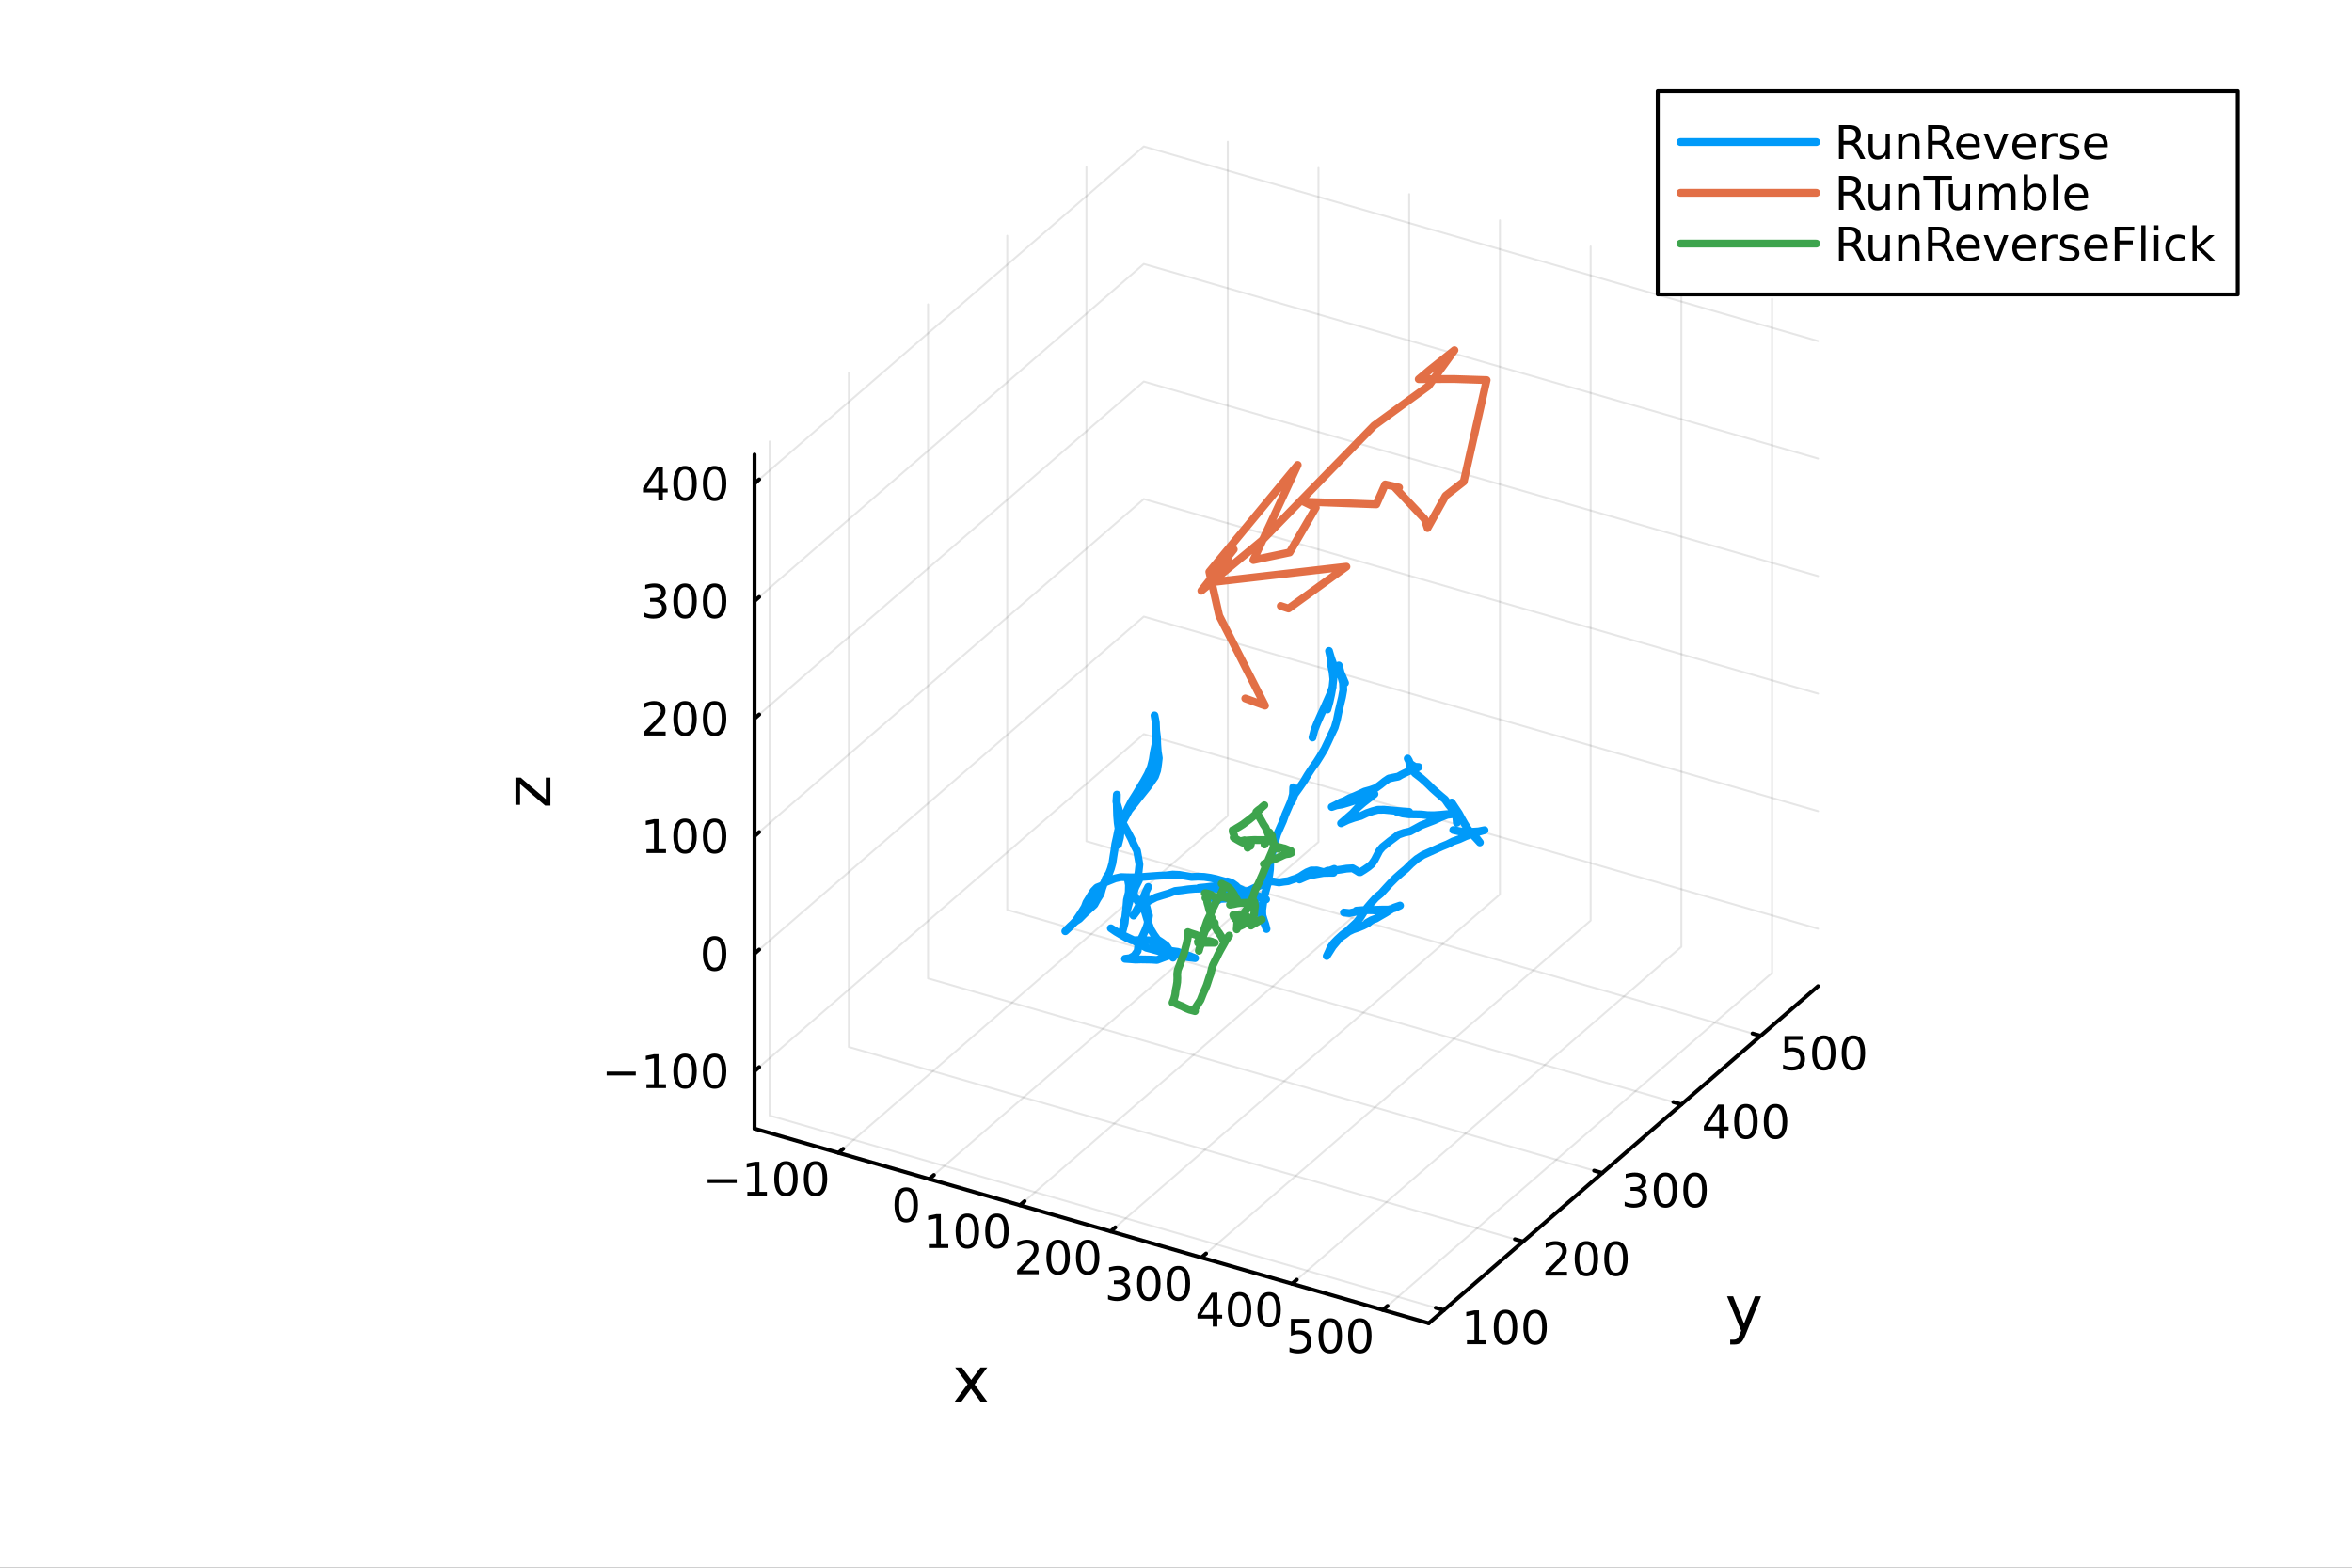 <?xml version="1.0" encoding="utf-8"?>
<svg xmlns="http://www.w3.org/2000/svg" xmlns:xlink="http://www.w3.org/1999/xlink" width="600" height="400" viewBox="0 0 2400 1600">
<rect x="0" y="0" width="2400" height="1600" fill="#333333" stroke="none"/>
<defs>
  <clipPath id="clip700">
    <rect x="0" y="0" width="2400" height="1600"/>
  </clipPath>
</defs>
<path clip-path="url(#clip700)" d="M0 1600 L2400 1600 L2400 0 L0 0  Z" fill="#ffffff" fill-rule="evenodd" fill-opacity="1"/>
<defs>
  <clipPath id="clip701">
    <rect x="480" y="0" width="1681" height="1600"/>
  </clipPath>
</defs>
<defs>
  <clipPath id="clip702">
    <rect x="272" y="47" width="2081" height="1377"/>
  </clipPath>
</defs>
<path clip-path="url(#clip702)" d="M809.861 1651.4 L809.861 1648.6 L810.93 1647.2 L812.781 1648.01 L812.781 1650.81 L811.712 1652.21 L809.861 1651.4  Z" fill="#ffffff" fill-rule="evenodd" fill-opacity="1"/>
<polyline clip-path="url(#clip702)" style="stroke:#000000; stroke-linecap:round; stroke-linejoin:round; stroke-width:2; stroke-opacity:0.1; fill:none" points="855.617,1176.62 1252.82,832.636 1252.82,144.668 "/>
<polyline clip-path="url(#clip702)" style="stroke:#000000; stroke-linecap:round; stroke-linejoin:round; stroke-width:2; stroke-opacity:0.1; fill:none" points="948.188,1203.34 1345.39,859.359 1345.39,171.391 "/>
<polyline clip-path="url(#clip702)" style="stroke:#000000; stroke-linecap:round; stroke-linejoin:round; stroke-width:2; stroke-opacity:0.1; fill:none" points="1040.76,1230.07 1437.96,886.082 1437.96,198.114 "/>
<polyline clip-path="url(#clip702)" style="stroke:#000000; stroke-linecap:round; stroke-linejoin:round; stroke-width:2; stroke-opacity:0.1; fill:none" points="1133.33,1256.79 1530.53,912.805 1530.53,224.837 "/>
<polyline clip-path="url(#clip702)" style="stroke:#000000; stroke-linecap:round; stroke-linejoin:round; stroke-width:2; stroke-opacity:0.1; fill:none" points="1225.9,1283.51 1623.1,939.528 1623.1,251.56 "/>
<polyline clip-path="url(#clip702)" style="stroke:#000000; stroke-linecap:round; stroke-linejoin:round; stroke-width:2; stroke-opacity:0.1; fill:none" points="1318.47,1310.23 1715.67,966.251 1715.67,278.283 "/>
<polyline clip-path="url(#clip702)" style="stroke:#000000; stroke-linecap:round; stroke-linejoin:round; stroke-width:2; stroke-opacity:0.1; fill:none" points="1411.04,1336.96 1808.24,992.974 1808.24,305.006 "/>
<polyline clip-path="url(#clip702)" style="stroke:#000000; stroke-linecap:round; stroke-linejoin:round; stroke-width:2; stroke-opacity:0.1; fill:none" points="1473.33,1337.13 785.363,1138.53 785.363,450.567 "/>
<polyline clip-path="url(#clip702)" style="stroke:#000000; stroke-linecap:round; stroke-linejoin:round; stroke-width:2; stroke-opacity:0.1; fill:none" points="1554.14,1267.15 866.174,1068.55 866.174,380.582 "/>
<polyline clip-path="url(#clip702)" style="stroke:#000000; stroke-linecap:round; stroke-linejoin:round; stroke-width:2; stroke-opacity:0.1; fill:none" points="1634.95,1197.16 946.986,998.564 946.986,310.597 "/>
<polyline clip-path="url(#clip702)" style="stroke:#000000; stroke-linecap:round; stroke-linejoin:round; stroke-width:2; stroke-opacity:0.1; fill:none" points="1715.77,1127.18 1027.8,928.579 1027.8,240.612 "/>
<polyline clip-path="url(#clip702)" style="stroke:#000000; stroke-linecap:round; stroke-linejoin:round; stroke-width:2; stroke-opacity:0.1; fill:none" points="1796.58,1057.19 1108.61,858.594 1108.61,170.627 "/>
<polyline clip-path="url(#clip702)" style="stroke:#000000; stroke-linecap:round; stroke-linejoin:round; stroke-width:2; stroke-opacity:0.1; fill:none" points="769.943,1093.24 1167.14,749.253 1855.11,947.853 "/>
<polyline clip-path="url(#clip702)" style="stroke:#000000; stroke-linecap:round; stroke-linejoin:round; stroke-width:2; stroke-opacity:0.1; fill:none" points="769.943,973.28 1167.14,629.296 1855.11,827.895 "/>
<polyline clip-path="url(#clip702)" style="stroke:#000000; stroke-linecap:round; stroke-linejoin:round; stroke-width:2; stroke-opacity:0.1; fill:none" points="769.943,853.323 1167.14,509.339 1855.11,707.938 "/>
<polyline clip-path="url(#clip702)" style="stroke:#000000; stroke-linecap:round; stroke-linejoin:round; stroke-width:2; stroke-opacity:0.1; fill:none" points="769.943,733.365 1167.14,389.382 1855.11,587.981 "/>
<polyline clip-path="url(#clip702)" style="stroke:#000000; stroke-linecap:round; stroke-linejoin:round; stroke-width:2; stroke-opacity:0.1; fill:none" points="769.943,613.408 1167.14,269.424 1855.11,468.023 "/>
<polyline clip-path="url(#clip702)" style="stroke:#000000; stroke-linecap:round; stroke-linejoin:round; stroke-width:2; stroke-opacity:0.1; fill:none" points="769.943,493.451 1167.14,149.467 1855.11,348.066 "/>
<polyline clip-path="url(#clip700)" style="stroke:#000000; stroke-linecap:round; stroke-linejoin:round; stroke-width:4; stroke-opacity:1; fill:none" points="769.943,1151.89 1457.91,1350.49 "/>
<polyline clip-path="url(#clip700)" style="stroke:#000000; stroke-linecap:round; stroke-linejoin:round; stroke-width:4; stroke-opacity:1; fill:none" points="855.617,1176.62 860.384,1172.49 "/>
<polyline clip-path="url(#clip700)" style="stroke:#000000; stroke-linecap:round; stroke-linejoin:round; stroke-width:4; stroke-opacity:1; fill:none" points="948.188,1203.34 952.954,1199.22 "/>
<polyline clip-path="url(#clip700)" style="stroke:#000000; stroke-linecap:round; stroke-linejoin:round; stroke-width:4; stroke-opacity:1; fill:none" points="1040.76,1230.07 1045.53,1225.94 "/>
<polyline clip-path="url(#clip700)" style="stroke:#000000; stroke-linecap:round; stroke-linejoin:round; stroke-width:4; stroke-opacity:1; fill:none" points="1133.33,1256.79 1138.1,1252.66 "/>
<polyline clip-path="url(#clip700)" style="stroke:#000000; stroke-linecap:round; stroke-linejoin:round; stroke-width:4; stroke-opacity:1; fill:none" points="1225.9,1283.51 1230.67,1279.38 "/>
<polyline clip-path="url(#clip700)" style="stroke:#000000; stroke-linecap:round; stroke-linejoin:round; stroke-width:4; stroke-opacity:1; fill:none" points="1318.47,1310.23 1323.24,1306.11 "/>
<polyline clip-path="url(#clip700)" style="stroke:#000000; stroke-linecap:round; stroke-linejoin:round; stroke-width:4; stroke-opacity:1; fill:none" points="1411.04,1336.96 1415.81,1332.83 "/>
<path clip-path="url(#clip700)" d="M722.06 1203.47 L751.736 1203.47 L751.736 1207.4 L722.06 1207.4 L722.06 1203.47 Z" fill="#000000" fill-rule="nonzero" fill-opacity="1" /><path clip-path="url(#clip700)" d="M762.638 1216.36 L770.277 1216.36 L770.277 1189.99 L761.967 1191.66 L761.967 1187.4 L770.231 1185.74 L774.907 1185.74 L774.907 1216.36 L782.546 1216.36 L782.546 1220.3 L762.638 1220.3 L762.638 1216.36 Z" fill="#000000" fill-rule="nonzero" fill-opacity="1" /><path clip-path="url(#clip700)" d="M801.99 1188.81 Q798.379 1188.81 796.55 1192.38 Q794.745 1195.92 794.745 1203.05 Q794.745 1210.16 796.55 1213.72 Q798.379 1217.26 801.99 1217.26 Q805.624 1217.26 807.43 1213.72 Q809.258 1210.16 809.258 1203.05 Q809.258 1195.92 807.43 1192.38 Q805.624 1188.81 801.99 1188.81 M801.99 1185.11 Q807.8 1185.11 810.856 1189.72 Q813.934 1194.3 813.934 1203.05 Q813.934 1211.78 810.856 1216.38 Q807.8 1220.97 801.99 1220.97 Q796.18 1220.97 793.101 1216.38 Q790.045 1211.78 790.045 1203.05 Q790.045 1194.3 793.101 1189.72 Q796.18 1185.11 801.99 1185.11 Z" fill="#000000" fill-rule="nonzero" fill-opacity="1" /><path clip-path="url(#clip700)" d="M832.152 1188.81 Q828.541 1188.81 826.712 1192.38 Q824.906 1195.92 824.906 1203.05 Q824.906 1210.16 826.712 1213.72 Q828.541 1217.26 832.152 1217.26 Q835.786 1217.26 837.592 1213.72 Q839.42 1210.16 839.42 1203.05 Q839.42 1195.92 837.592 1192.38 Q835.786 1188.81 832.152 1188.81 M832.152 1185.11 Q837.962 1185.11 841.017 1189.72 Q844.096 1194.3 844.096 1203.05 Q844.096 1211.78 841.017 1216.38 Q837.962 1220.97 832.152 1220.97 Q826.342 1220.97 823.263 1216.38 Q820.207 1211.78 820.207 1203.05 Q820.207 1194.3 823.263 1189.72 Q826.342 1185.11 832.152 1185.11 Z" fill="#000000" fill-rule="nonzero" fill-opacity="1" /><path clip-path="url(#clip700)" d="M924.723 1215.54 Q921.111 1215.54 919.283 1219.1 Q917.477 1222.64 917.477 1229.77 Q917.477 1236.88 919.283 1240.44 Q921.111 1243.99 924.723 1243.99 Q928.357 1243.99 930.162 1240.44 Q931.991 1236.88 931.991 1229.77 Q931.991 1222.64 930.162 1219.1 Q928.357 1215.54 924.723 1215.54 M924.723 1211.83 Q930.533 1211.83 933.588 1216.44 Q936.667 1221.02 936.667 1229.77 Q936.667 1238.5 933.588 1243.11 Q930.533 1247.69 924.723 1247.69 Q918.912 1247.69 915.834 1243.11 Q912.778 1238.5 912.778 1229.77 Q912.778 1221.02 915.834 1216.44 Q918.912 1211.83 924.723 1211.83 Z" fill="#000000" fill-rule="nonzero" fill-opacity="1" /><path clip-path="url(#clip700)" d="M947.78 1269.81 L955.419 1269.81 L955.419 1243.44 L947.109 1245.11 L947.109 1240.85 L955.372 1239.18 L960.048 1239.18 L960.048 1269.81 L967.687 1269.81 L967.687 1273.74 L947.78 1273.74 L947.78 1269.81 Z" fill="#000000" fill-rule="nonzero" fill-opacity="1" /><path clip-path="url(#clip700)" d="M987.131 1242.26 Q983.52 1242.26 981.692 1245.82 Q979.886 1249.37 979.886 1256.5 Q979.886 1263.6 981.692 1267.17 Q983.52 1270.71 987.131 1270.71 Q990.766 1270.71 992.571 1267.17 Q994.4 1263.6 994.4 1256.5 Q994.4 1249.37 992.571 1245.82 Q990.766 1242.26 987.131 1242.26 M987.131 1238.56 Q992.942 1238.56 995.997 1243.16 Q999.076 1247.75 999.076 1256.5 Q999.076 1265.22 995.997 1269.83 Q992.942 1274.41 987.131 1274.41 Q981.321 1274.41 978.243 1269.83 Q975.187 1265.22 975.187 1256.5 Q975.187 1247.75 978.243 1243.16 Q981.321 1238.56 987.131 1238.56 Z" fill="#000000" fill-rule="nonzero" fill-opacity="1" /><path clip-path="url(#clip700)" d="M1017.29 1242.26 Q1013.68 1242.26 1011.85 1245.82 Q1010.05 1249.37 1010.05 1256.5 Q1010.05 1263.6 1011.85 1267.17 Q1013.68 1270.71 1017.29 1270.71 Q1020.93 1270.71 1022.73 1267.17 Q1024.56 1263.6 1024.56 1256.5 Q1024.56 1249.37 1022.73 1245.82 Q1020.93 1242.26 1017.29 1242.26 M1017.29 1238.56 Q1023.1 1238.56 1026.16 1243.16 Q1029.24 1247.75 1029.24 1256.5 Q1029.24 1265.22 1026.16 1269.83 Q1023.1 1274.41 1017.29 1274.41 Q1011.48 1274.41 1008.4 1269.83 Q1005.35 1265.22 1005.35 1256.5 Q1005.35 1247.75 1008.4 1243.16 Q1011.48 1238.56 1017.29 1238.56 Z" fill="#000000" fill-rule="nonzero" fill-opacity="1" /><path clip-path="url(#clip700)" d="M1043.57 1296.53 L1059.89 1296.53 L1059.89 1300.46 L1037.94 1300.46 L1037.94 1296.53 Q1040.61 1293.77 1045.19 1289.14 Q1049.8 1284.49 1050.98 1283.15 Q1053.22 1280.63 1054.1 1278.89 Q1055 1277.13 1055 1275.44 Q1055 1272.69 1053.06 1270.95 Q1051.14 1269.21 1048.04 1269.21 Q1045.84 1269.21 1043.38 1269.98 Q1040.95 1270.74 1038.17 1272.29 L1038.17 1267.57 Q1041 1266.44 1043.45 1265.86 Q1045.91 1265.28 1047.94 1265.28 Q1053.31 1265.28 1056.51 1267.96 Q1059.7 1270.65 1059.7 1275.14 Q1059.7 1277.27 1058.89 1279.19 Q1058.11 1281.09 1056 1283.68 Q1055.42 1284.35 1052.32 1287.57 Q1049.22 1290.77 1043.57 1296.53 Z" fill="#000000" fill-rule="nonzero" fill-opacity="1" /><path clip-path="url(#clip700)" d="M1079.7 1268.98 Q1076.09 1268.98 1074.26 1272.55 Q1072.46 1276.09 1072.46 1283.22 Q1072.46 1290.33 1074.26 1293.89 Q1076.09 1297.43 1079.7 1297.43 Q1083.34 1297.43 1085.14 1293.89 Q1086.97 1290.33 1086.97 1283.22 Q1086.97 1276.09 1085.14 1272.55 Q1083.34 1268.98 1079.7 1268.98 M1079.7 1265.28 Q1085.51 1265.28 1088.57 1269.89 Q1091.65 1274.47 1091.65 1283.22 Q1091.65 1291.95 1088.57 1296.55 Q1085.51 1301.14 1079.7 1301.14 Q1073.89 1301.14 1070.81 1296.55 Q1067.76 1291.95 1067.76 1283.22 Q1067.76 1274.47 1070.81 1269.89 Q1073.89 1265.28 1079.7 1265.28 Z" fill="#000000" fill-rule="nonzero" fill-opacity="1" /><path clip-path="url(#clip700)" d="M1109.86 1268.98 Q1106.25 1268.98 1104.42 1272.55 Q1102.62 1276.09 1102.62 1283.22 Q1102.62 1290.33 1104.42 1293.89 Q1106.25 1297.43 1109.86 1297.43 Q1113.5 1297.43 1115.3 1293.89 Q1117.13 1290.33 1117.13 1283.22 Q1117.13 1276.09 1115.3 1272.55 Q1113.5 1268.98 1109.86 1268.98 M1109.86 1265.28 Q1115.67 1265.28 1118.73 1269.89 Q1121.81 1274.47 1121.81 1283.22 Q1121.81 1291.95 1118.73 1296.55 Q1115.67 1301.14 1109.86 1301.14 Q1104.05 1301.14 1100.98 1296.55 Q1097.92 1291.95 1097.92 1283.22 Q1097.92 1274.47 1100.98 1269.89 Q1104.05 1265.28 1109.86 1265.28 Z" fill="#000000" fill-rule="nonzero" fill-opacity="1" /><path clip-path="url(#clip700)" d="M1146.28 1308.55 Q1149.63 1309.27 1151.51 1311.54 Q1153.41 1313.81 1153.41 1317.14 Q1153.41 1322.26 1149.89 1325.06 Q1146.37 1327.86 1139.89 1327.86 Q1137.71 1327.86 1135.4 1327.42 Q1133.11 1327 1130.65 1326.15 L1130.65 1321.63 Q1132.6 1322.77 1134.91 1323.34 Q1137.23 1323.92 1139.75 1323.92 Q1144.15 1323.92 1146.44 1322.19 Q1148.75 1320.45 1148.75 1317.14 Q1148.75 1314.09 1146.6 1312.37 Q1144.47 1310.64 1140.65 1310.64 L1136.63 1310.64 L1136.63 1306.79 L1140.84 1306.79 Q1144.29 1306.79 1146.12 1305.43 Q1147.94 1304.04 1147.94 1301.45 Q1147.94 1298.78 1146.05 1297.37 Q1144.17 1295.94 1140.65 1295.94 Q1138.73 1295.94 1136.53 1296.35 Q1134.33 1296.77 1131.69 1297.65 L1131.69 1293.48 Q1134.36 1292.74 1136.67 1292.37 Q1139.01 1292 1141.07 1292 Q1146.39 1292 1149.5 1294.43 Q1152.6 1296.84 1152.6 1300.96 Q1152.6 1303.83 1150.95 1305.82 Q1149.31 1307.79 1146.28 1308.55 Z" fill="#000000" fill-rule="nonzero" fill-opacity="1" /><path clip-path="url(#clip700)" d="M1172.27 1295.71 Q1168.66 1295.71 1166.83 1299.27 Q1165.03 1302.81 1165.03 1309.94 Q1165.03 1317.05 1166.83 1320.61 Q1168.66 1324.15 1172.27 1324.15 Q1175.91 1324.15 1177.71 1320.61 Q1179.54 1317.05 1179.54 1309.94 Q1179.54 1302.81 1177.71 1299.27 Q1175.91 1295.71 1172.27 1295.71 M1172.27 1292 Q1178.08 1292 1181.14 1296.61 Q1184.22 1301.19 1184.22 1309.94 Q1184.22 1318.67 1181.14 1323.27 Q1178.08 1327.86 1172.27 1327.86 Q1166.46 1327.86 1163.38 1323.27 Q1160.33 1318.67 1160.33 1309.94 Q1160.33 1301.19 1163.38 1296.61 Q1166.46 1292 1172.27 1292 Z" fill="#000000" fill-rule="nonzero" fill-opacity="1" /><path clip-path="url(#clip700)" d="M1202.43 1295.71 Q1198.82 1295.71 1197 1299.27 Q1195.19 1302.81 1195.19 1309.94 Q1195.19 1317.05 1197 1320.61 Q1198.82 1324.15 1202.43 1324.15 Q1206.07 1324.15 1207.87 1320.61 Q1209.7 1317.05 1209.7 1309.94 Q1209.7 1302.81 1207.87 1299.27 Q1206.07 1295.71 1202.43 1295.71 M1202.43 1292 Q1208.25 1292 1211.3 1296.61 Q1214.38 1301.19 1214.38 1309.94 Q1214.38 1318.67 1211.3 1323.27 Q1208.25 1327.86 1202.43 1327.86 Q1196.62 1327.86 1193.55 1323.27 Q1190.49 1318.67 1190.49 1309.94 Q1190.49 1301.19 1193.55 1296.61 Q1196.62 1292 1202.43 1292 Z" fill="#000000" fill-rule="nonzero" fill-opacity="1" /><path clip-path="url(#clip700)" d="M1237.53 1323.42 L1225.72 1341.87 L1237.53 1341.87 L1237.53 1323.42 M1236.3 1319.35 L1242.18 1319.35 L1242.18 1341.87 L1247.11 1341.87 L1247.11 1345.76 L1242.18 1345.76 L1242.18 1353.91 L1237.53 1353.91 L1237.53 1345.76 L1221.93 1345.76 L1221.93 1341.25 L1236.3 1319.35 Z" fill="#000000" fill-rule="nonzero" fill-opacity="1" /><path clip-path="url(#clip700)" d="M1264.84 1322.43 Q1261.23 1322.43 1259.4 1325.99 Q1257.6 1329.54 1257.6 1336.66 Q1257.6 1343.77 1259.4 1347.34 Q1261.23 1350.88 1264.84 1350.88 Q1268.48 1350.88 1270.28 1347.34 Q1272.11 1343.77 1272.11 1336.66 Q1272.11 1329.54 1270.28 1325.99 Q1268.48 1322.43 1264.84 1322.43 M1264.84 1318.72 Q1270.65 1318.72 1273.71 1323.33 Q1276.79 1327.91 1276.79 1336.66 Q1276.79 1345.39 1273.71 1350 Q1270.65 1354.58 1264.84 1354.58 Q1259.03 1354.58 1255.96 1350 Q1252.9 1345.39 1252.9 1336.66 Q1252.9 1327.91 1255.96 1323.33 Q1259.03 1318.72 1264.84 1318.72 Z" fill="#000000" fill-rule="nonzero" fill-opacity="1" /><path clip-path="url(#clip700)" d="M1295.01 1322.43 Q1291.39 1322.43 1289.57 1325.99 Q1287.76 1329.54 1287.76 1336.66 Q1287.76 1343.77 1289.57 1347.34 Q1291.39 1350.88 1295.01 1350.88 Q1298.64 1350.88 1300.45 1347.34 Q1302.27 1343.77 1302.27 1336.66 Q1302.27 1329.54 1300.45 1325.99 Q1298.64 1322.43 1295.01 1322.43 M1295.01 1318.72 Q1300.82 1318.72 1303.87 1323.33 Q1306.95 1327.91 1306.95 1336.66 Q1306.95 1345.39 1303.87 1350 Q1300.82 1354.58 1295.01 1354.58 Q1289.2 1354.58 1286.12 1350 Q1283.06 1345.39 1283.06 1336.66 Q1283.06 1327.91 1286.12 1323.33 Q1289.2 1318.72 1295.01 1318.72 Z" fill="#000000" fill-rule="nonzero" fill-opacity="1" /><path clip-path="url(#clip700)" d="M1317.3 1346.07 L1335.66 1346.07 L1335.66 1350.01 L1321.58 1350.01 L1321.58 1358.48 Q1322.6 1358.13 1323.62 1357.97 Q1324.64 1357.79 1325.66 1357.79 Q1331.44 1357.79 1334.82 1360.96 Q1338.2 1364.13 1338.2 1369.54 Q1338.2 1375.12 1334.73 1378.23 Q1331.26 1381.3 1324.94 1381.3 Q1322.76 1381.3 1320.49 1380.93 Q1318.25 1380.56 1315.84 1379.82 L1315.84 1375.12 Q1317.92 1376.26 1320.15 1376.81 Q1322.37 1377.37 1324.85 1377.37 Q1328.85 1377.37 1331.19 1375.26 Q1333.53 1373.16 1333.53 1369.54 Q1333.53 1365.93 1331.19 1363.83 Q1328.85 1361.72 1324.85 1361.72 Q1322.97 1361.72 1321.1 1362.14 Q1319.24 1362.55 1317.3 1363.43 L1317.3 1346.07 Z" fill="#000000" fill-rule="nonzero" fill-opacity="1" /><path clip-path="url(#clip700)" d="M1357.41 1349.15 Q1353.8 1349.15 1351.97 1352.72 Q1350.17 1356.26 1350.17 1363.39 Q1350.17 1370.49 1351.97 1374.06 Q1353.8 1377.6 1357.41 1377.6 Q1361.05 1377.6 1362.85 1374.06 Q1364.68 1370.49 1364.68 1363.39 Q1364.68 1356.26 1362.85 1352.72 Q1361.05 1349.15 1357.41 1349.15 M1357.41 1345.45 Q1363.22 1345.45 1366.28 1350.05 Q1369.36 1354.64 1369.36 1363.39 Q1369.36 1372.11 1366.28 1376.72 Q1363.22 1381.3 1357.41 1381.3 Q1351.6 1381.3 1348.53 1376.72 Q1345.47 1372.11 1345.47 1363.39 Q1345.47 1354.64 1348.53 1350.05 Q1351.6 1345.45 1357.41 1345.45 Z" fill="#000000" fill-rule="nonzero" fill-opacity="1" /><path clip-path="url(#clip700)" d="M1387.58 1349.15 Q1383.97 1349.15 1382.14 1352.72 Q1380.33 1356.26 1380.33 1363.39 Q1380.33 1370.49 1382.14 1374.06 Q1383.97 1377.6 1387.58 1377.6 Q1391.21 1377.6 1393.02 1374.06 Q1394.85 1370.49 1394.85 1363.39 Q1394.85 1356.26 1393.02 1352.72 Q1391.21 1349.15 1387.58 1349.15 M1387.58 1345.45 Q1393.39 1345.45 1396.44 1350.05 Q1399.52 1354.64 1399.52 1363.39 Q1399.52 1372.11 1396.44 1376.72 Q1393.39 1381.3 1387.58 1381.3 Q1381.77 1381.3 1378.69 1376.72 Q1375.63 1372.11 1375.63 1363.39 Q1375.63 1354.64 1378.69 1350.05 Q1381.77 1345.45 1387.58 1345.45 Z" fill="#000000" fill-rule="nonzero" fill-opacity="1" /><path clip-path="url(#clip700)" d="M1007.42 1395.68 L994.531 1413.03 L1008.09 1431.33 L1001.18 1431.33 L990.807 1417.33 L980.431 1431.33 L973.524 1431.33 L987.37 1412.68 L974.702 1395.68 L981.609 1395.68 L991.062 1408.38 L1000.51 1395.68 L1007.42 1395.68 Z" fill="#000000" fill-rule="nonzero" fill-opacity="1" /><polyline clip-path="url(#clip700)" style="stroke:#000000; stroke-linecap:round; stroke-linejoin:round; stroke-width:4; stroke-opacity:1; fill:none" points="1457.91,1350.49 1855.11,1006.5 "/>
<polyline clip-path="url(#clip700)" style="stroke:#000000; stroke-linecap:round; stroke-linejoin:round; stroke-width:4; stroke-opacity:1; fill:none" points="1473.33,1337.13 1465.07,1334.75 "/>
<polyline clip-path="url(#clip700)" style="stroke:#000000; stroke-linecap:round; stroke-linejoin:round; stroke-width:4; stroke-opacity:1; fill:none" points="1554.14,1267.15 1545.89,1264.77 "/>
<polyline clip-path="url(#clip700)" style="stroke:#000000; stroke-linecap:round; stroke-linejoin:round; stroke-width:4; stroke-opacity:1; fill:none" points="1634.95,1197.16 1626.7,1194.78 "/>
<polyline clip-path="url(#clip700)" style="stroke:#000000; stroke-linecap:round; stroke-linejoin:round; stroke-width:4; stroke-opacity:1; fill:none" points="1715.77,1127.18 1707.51,1124.8 "/>
<polyline clip-path="url(#clip700)" style="stroke:#000000; stroke-linecap:round; stroke-linejoin:round; stroke-width:4; stroke-opacity:1; fill:none" points="1796.58,1057.19 1788.32,1054.81 "/>
<path clip-path="url(#clip700)" d="M1496.89 1367.96 L1504.53 1367.96 L1504.53 1341.59 L1496.22 1343.26 L1496.22 1339 L1504.48 1337.33 L1509.16 1337.33 L1509.16 1367.96 L1516.8 1367.96 L1516.8 1371.89 L1496.89 1371.89 L1496.89 1367.96 Z" fill="#000000" fill-rule="nonzero" fill-opacity="1" /><path clip-path="url(#clip700)" d="M1536.24 1340.41 Q1532.63 1340.41 1530.8 1343.98 Q1529 1347.52 1529 1354.65 Q1529 1361.75 1530.8 1365.32 Q1532.63 1368.86 1536.24 1368.86 Q1539.88 1368.86 1541.68 1365.32 Q1543.51 1361.75 1543.51 1354.65 Q1543.51 1347.52 1541.68 1343.98 Q1539.88 1340.41 1536.24 1340.41 M1536.24 1336.71 Q1542.05 1336.71 1545.11 1341.31 Q1548.19 1345.9 1548.19 1354.65 Q1548.19 1363.37 1545.11 1367.98 Q1542.05 1372.56 1536.24 1372.56 Q1530.43 1372.56 1527.35 1367.98 Q1524.3 1363.37 1524.3 1354.65 Q1524.3 1345.9 1527.35 1341.31 Q1530.43 1336.71 1536.24 1336.71 Z" fill="#000000" fill-rule="nonzero" fill-opacity="1" /><path clip-path="url(#clip700)" d="M1566.4 1340.41 Q1562.79 1340.41 1560.96 1343.98 Q1559.16 1347.52 1559.16 1354.65 Q1559.16 1361.75 1560.96 1365.32 Q1562.79 1368.86 1566.4 1368.86 Q1570.04 1368.86 1571.84 1365.32 Q1573.67 1361.75 1573.67 1354.65 Q1573.67 1347.52 1571.84 1343.98 Q1570.04 1340.41 1566.4 1340.41 M1566.4 1336.71 Q1572.21 1336.71 1575.27 1341.31 Q1578.35 1345.9 1578.35 1354.65 Q1578.35 1363.37 1575.27 1367.98 Q1572.21 1372.56 1566.4 1372.56 Q1560.59 1372.56 1557.52 1367.98 Q1554.46 1363.37 1554.46 1354.65 Q1554.46 1345.9 1557.52 1341.31 Q1560.59 1336.71 1566.4 1336.71 Z" fill="#000000" fill-rule="nonzero" fill-opacity="1" /><path clip-path="url(#clip700)" d="M1582.66 1297.97 L1598.98 1297.97 L1598.98 1301.91 L1577.03 1301.91 L1577.03 1297.97 Q1579.69 1295.22 1584.28 1290.59 Q1588.88 1285.94 1590.06 1284.59 Q1592.31 1282.07 1593.19 1280.33 Q1594.09 1278.58 1594.09 1276.89 Q1594.09 1274.13 1592.15 1272.39 Q1590.23 1270.66 1587.12 1270.66 Q1584.92 1270.66 1582.47 1271.42 Q1580.04 1272.19 1577.26 1273.74 L1577.26 1269.02 Q1580.09 1267.88 1582.54 1267.3 Q1584.99 1266.72 1587.03 1266.72 Q1592.4 1266.72 1595.6 1269.41 Q1598.79 1272.09 1598.79 1276.58 Q1598.79 1278.71 1597.98 1280.64 Q1597.19 1282.53 1595.09 1285.13 Q1594.51 1285.8 1591.41 1289.01 Q1588.3 1292.21 1582.66 1297.97 Z" fill="#000000" fill-rule="nonzero" fill-opacity="1" /><path clip-path="url(#clip700)" d="M1618.79 1270.43 Q1615.18 1270.43 1613.35 1273.99 Q1611.54 1277.53 1611.54 1284.66 Q1611.54 1291.77 1613.35 1295.33 Q1615.18 1298.88 1618.79 1298.88 Q1622.42 1298.88 1624.23 1295.33 Q1626.06 1291.77 1626.06 1284.66 Q1626.06 1277.53 1624.23 1273.99 Q1622.42 1270.43 1618.79 1270.43 M1618.79 1266.72 Q1624.6 1266.72 1627.66 1271.33 Q1630.73 1275.91 1630.73 1284.66 Q1630.73 1293.39 1627.66 1298 Q1624.6 1302.58 1618.79 1302.58 Q1612.98 1302.58 1609.9 1298 Q1606.85 1293.39 1606.85 1284.66 Q1606.85 1275.91 1609.9 1271.33 Q1612.98 1266.72 1618.79 1266.72 Z" fill="#000000" fill-rule="nonzero" fill-opacity="1" /><path clip-path="url(#clip700)" d="M1648.95 1270.43 Q1645.34 1270.43 1643.51 1273.99 Q1641.71 1277.53 1641.71 1284.66 Q1641.71 1291.77 1643.51 1295.33 Q1645.34 1298.88 1648.95 1298.88 Q1652.59 1298.88 1654.39 1295.33 Q1656.22 1291.77 1656.22 1284.66 Q1656.22 1277.53 1654.39 1273.99 Q1652.59 1270.43 1648.95 1270.43 M1648.95 1266.72 Q1654.76 1266.72 1657.82 1271.33 Q1660.9 1275.91 1660.9 1284.66 Q1660.9 1293.39 1657.82 1298 Q1654.76 1302.58 1648.95 1302.58 Q1643.14 1302.58 1640.06 1298 Q1637.01 1293.39 1637.01 1284.66 Q1637.01 1275.91 1640.06 1271.33 Q1643.14 1266.72 1648.95 1266.72 Z" fill="#000000" fill-rule="nonzero" fill-opacity="1" /><path clip-path="url(#clip700)" d="M1673.47 1213.29 Q1676.82 1214.01 1678.7 1216.28 Q1680.6 1218.54 1680.6 1221.88 Q1680.6 1226.99 1677.08 1229.79 Q1673.56 1232.59 1667.08 1232.59 Q1664.9 1232.59 1662.59 1232.15 Q1660.3 1231.74 1657.84 1230.88 L1657.84 1226.37 Q1659.79 1227.5 1662.1 1228.08 Q1664.42 1228.66 1666.94 1228.66 Q1671.34 1228.66 1673.63 1226.92 Q1675.94 1225.19 1675.94 1221.88 Q1675.94 1218.82 1673.79 1217.11 Q1671.66 1215.37 1667.84 1215.37 L1663.82 1215.37 L1663.82 1211.53 L1668.03 1211.53 Q1671.48 1211.53 1673.31 1210.16 Q1675.13 1208.78 1675.13 1206.18 Q1675.13 1203.52 1673.24 1202.11 Q1671.36 1200.67 1667.84 1200.67 Q1665.92 1200.67 1663.72 1201.09 Q1661.52 1201.51 1658.88 1202.39 L1658.88 1198.22 Q1661.55 1197.48 1663.86 1197.11 Q1666.2 1196.74 1668.26 1196.74 Q1673.58 1196.74 1676.69 1199.17 Q1679.79 1201.58 1679.79 1205.7 Q1679.79 1208.57 1678.14 1210.56 Q1676.5 1212.53 1673.47 1213.29 Z" fill="#000000" fill-rule="nonzero" fill-opacity="1" /><path clip-path="url(#clip700)" d="M1699.46 1200.44 Q1695.85 1200.44 1694.02 1204.01 Q1692.22 1207.55 1692.22 1214.68 Q1692.22 1221.78 1694.02 1225.35 Q1695.85 1228.89 1699.46 1228.89 Q1703.1 1228.89 1704.9 1225.35 Q1706.73 1221.78 1706.73 1214.68 Q1706.73 1207.55 1704.9 1204.01 Q1703.1 1200.44 1699.46 1200.44 M1699.46 1196.74 Q1705.27 1196.74 1708.33 1201.34 Q1711.41 1205.93 1711.41 1214.68 Q1711.41 1223.4 1708.33 1228.01 Q1705.27 1232.59 1699.46 1232.59 Q1693.65 1232.59 1690.57 1228.01 Q1687.52 1223.4 1687.52 1214.68 Q1687.52 1205.93 1690.57 1201.34 Q1693.65 1196.74 1699.46 1196.74 Z" fill="#000000" fill-rule="nonzero" fill-opacity="1" /><path clip-path="url(#clip700)" d="M1729.62 1200.44 Q1726.01 1200.44 1724.19 1204.01 Q1722.38 1207.55 1722.38 1214.68 Q1722.38 1221.78 1724.19 1225.35 Q1726.01 1228.89 1729.62 1228.89 Q1733.26 1228.89 1735.06 1225.35 Q1736.89 1221.78 1736.89 1214.68 Q1736.89 1207.55 1735.06 1204.01 Q1733.26 1200.44 1729.62 1200.44 M1729.62 1196.74 Q1735.44 1196.74 1738.49 1201.34 Q1741.57 1205.93 1741.57 1214.68 Q1741.57 1223.4 1738.49 1228.01 Q1735.44 1232.59 1729.62 1232.59 Q1723.81 1232.59 1720.74 1228.01 Q1717.68 1223.4 1717.68 1214.68 Q1717.68 1205.93 1720.74 1201.34 Q1723.81 1196.74 1729.62 1196.74 Z" fill="#000000" fill-rule="nonzero" fill-opacity="1" /><path clip-path="url(#clip700)" d="M1754.26 1131.45 L1742.45 1149.9 L1754.26 1149.9 L1754.26 1131.45 M1753.03 1127.38 L1758.91 1127.38 L1758.91 1149.9 L1763.84 1149.9 L1763.84 1153.79 L1758.91 1153.79 L1758.91 1161.94 L1754.26 1161.94 L1754.26 1153.79 L1738.65 1153.79 L1738.65 1149.28 L1753.03 1127.38 Z" fill="#000000" fill-rule="nonzero" fill-opacity="1" /><path clip-path="url(#clip700)" d="M1781.57 1130.46 Q1777.96 1130.46 1776.13 1134.02 Q1774.33 1137.56 1774.33 1144.69 Q1774.33 1151.8 1776.13 1155.36 Q1777.96 1158.91 1781.57 1158.91 Q1785.21 1158.91 1787.01 1155.36 Q1788.84 1151.8 1788.84 1144.69 Q1788.84 1137.56 1787.01 1134.02 Q1785.21 1130.46 1781.57 1130.46 M1781.57 1126.75 Q1787.38 1126.75 1790.44 1131.36 Q1793.52 1135.94 1793.52 1144.69 Q1793.52 1153.42 1790.44 1158.03 Q1787.38 1162.61 1781.57 1162.61 Q1775.76 1162.61 1772.68 1158.03 Q1769.63 1153.42 1769.63 1144.69 Q1769.63 1135.94 1772.68 1131.36 Q1775.76 1126.75 1781.57 1126.75 Z" fill="#000000" fill-rule="nonzero" fill-opacity="1" /><path clip-path="url(#clip700)" d="M1811.73 1130.46 Q1808.12 1130.46 1806.29 1134.02 Q1804.49 1137.56 1804.49 1144.69 Q1804.49 1151.8 1806.29 1155.36 Q1808.12 1158.91 1811.73 1158.91 Q1815.37 1158.91 1817.17 1155.36 Q1819 1151.8 1819 1144.69 Q1819 1137.56 1817.17 1134.02 Q1815.37 1130.46 1811.73 1130.46 M1811.73 1126.75 Q1817.54 1126.75 1820.6 1131.36 Q1823.68 1135.94 1823.68 1144.69 Q1823.68 1153.42 1820.6 1158.03 Q1817.54 1162.61 1811.73 1162.61 Q1805.92 1162.61 1802.84 1158.03 Q1799.79 1153.42 1799.79 1144.69 Q1799.79 1135.94 1802.84 1131.36 Q1805.92 1126.75 1811.73 1126.75 Z" fill="#000000" fill-rule="nonzero" fill-opacity="1" /><path clip-path="url(#clip700)" d="M1820.92 1057.39 L1839.28 1057.39 L1839.28 1061.33 L1825.21 1061.33 L1825.21 1069.8 Q1826.23 1069.45 1827.24 1069.29 Q1828.26 1069.11 1829.28 1069.11 Q1835.07 1069.11 1838.45 1072.28 Q1841.83 1075.45 1841.83 1080.87 Q1841.83 1086.44 1838.36 1089.55 Q1834.88 1092.62 1828.56 1092.62 Q1826.39 1092.62 1824.12 1092.25 Q1821.87 1091.88 1819.47 1091.14 L1819.47 1086.44 Q1821.55 1087.58 1823.77 1088.13 Q1825.99 1088.69 1828.47 1088.69 Q1832.48 1088.69 1834.81 1086.58 Q1837.15 1084.48 1837.15 1080.87 Q1837.15 1077.25 1834.81 1075.15 Q1832.48 1073.04 1828.47 1073.04 Q1826.6 1073.04 1824.72 1073.46 Q1822.87 1073.87 1820.92 1074.75 L1820.92 1057.39 Z" fill="#000000" fill-rule="nonzero" fill-opacity="1" /><path clip-path="url(#clip700)" d="M1861.04 1060.47 Q1857.43 1060.47 1855.6 1064.04 Q1853.79 1067.58 1853.79 1074.71 Q1853.79 1081.81 1855.6 1085.38 Q1857.43 1088.92 1861.04 1088.92 Q1864.67 1088.92 1866.48 1085.38 Q1868.31 1081.81 1868.31 1074.71 Q1868.31 1067.58 1866.48 1064.04 Q1864.67 1060.47 1861.04 1060.47 M1861.04 1056.77 Q1866.85 1056.77 1869.91 1061.37 Q1872.98 1065.96 1872.98 1074.71 Q1872.98 1083.43 1869.91 1088.04 Q1866.85 1092.62 1861.04 1092.62 Q1855.23 1092.62 1852.15 1088.04 Q1849.1 1083.43 1849.1 1074.71 Q1849.1 1065.96 1852.15 1061.37 Q1855.23 1056.77 1861.04 1056.77 Z" fill="#000000" fill-rule="nonzero" fill-opacity="1" /><path clip-path="url(#clip700)" d="M1891.2 1060.47 Q1887.59 1060.47 1885.76 1064.04 Q1883.96 1067.58 1883.96 1074.71 Q1883.96 1081.81 1885.76 1085.38 Q1887.59 1088.92 1891.2 1088.92 Q1894.84 1088.92 1896.64 1085.38 Q1898.47 1081.81 1898.47 1074.71 Q1898.47 1067.58 1896.64 1064.04 Q1894.84 1060.47 1891.2 1060.47 M1891.2 1056.77 Q1897.01 1056.77 1900.07 1061.37 Q1903.15 1065.96 1903.15 1074.71 Q1903.15 1083.43 1900.07 1088.04 Q1897.01 1092.62 1891.2 1092.62 Q1885.39 1092.62 1882.31 1088.04 Q1879.26 1083.43 1879.26 1074.71 Q1879.26 1065.96 1882.31 1061.37 Q1885.39 1056.77 1891.2 1056.77 Z" fill="#000000" fill-rule="nonzero" fill-opacity="1" /><path clip-path="url(#clip700)" d="M1781.32 1361.95 Q1778.83 1368.32 1776.48 1370.26 Q1774.12 1372.2 1770.18 1372.2 L1765.5 1372.2 L1765.5 1367.3 L1768.94 1367.3 Q1771.35 1367.3 1772.69 1366.15 Q1774.03 1365.01 1775.65 1360.74 L1776.7 1358.07 L1762.28 1322.99 L1768.49 1322.99 L1779.63 1350.87 L1790.77 1322.99 L1796.98 1322.99 L1781.32 1361.95 Z" fill="#000000" fill-rule="nonzero" fill-opacity="1" /><polyline clip-path="url(#clip700)" style="stroke:#000000; stroke-linecap:round; stroke-linejoin:round; stroke-width:4; stroke-opacity:1; fill:none" points="769.943,1151.89 769.943,463.92 "/>
<polyline clip-path="url(#clip700)" style="stroke:#000000; stroke-linecap:round; stroke-linejoin:round; stroke-width:4; stroke-opacity:1; fill:none" points="769.943,1093.24 774.709,1089.11 "/>
<polyline clip-path="url(#clip700)" style="stroke:#000000; stroke-linecap:round; stroke-linejoin:round; stroke-width:4; stroke-opacity:1; fill:none" points="769.943,973.28 774.709,969.152 "/>
<polyline clip-path="url(#clip700)" style="stroke:#000000; stroke-linecap:round; stroke-linejoin:round; stroke-width:4; stroke-opacity:1; fill:none" points="769.943,853.323 774.709,849.195 "/>
<polyline clip-path="url(#clip700)" style="stroke:#000000; stroke-linecap:round; stroke-linejoin:round; stroke-width:4; stroke-opacity:1; fill:none" points="769.943,733.365 774.709,729.238 "/>
<polyline clip-path="url(#clip700)" style="stroke:#000000; stroke-linecap:round; stroke-linejoin:round; stroke-width:4; stroke-opacity:1; fill:none" points="769.943,613.408 774.709,609.28 "/>
<polyline clip-path="url(#clip700)" style="stroke:#000000; stroke-linecap:round; stroke-linejoin:round; stroke-width:4; stroke-opacity:1; fill:none" points="769.943,493.451 774.709,489.323 "/>
<path clip-path="url(#clip700)" d="M619.107 1093.69 L648.782 1093.69 L648.782 1097.62 L619.107 1097.62 L619.107 1093.69 Z" fill="#000000" fill-rule="nonzero" fill-opacity="1" /><path clip-path="url(#clip700)" d="M659.685 1106.58 L667.324 1106.58 L667.324 1080.22 L659.014 1081.88 L659.014 1077.62 L667.278 1075.96 L671.954 1075.96 L671.954 1106.58 L679.592 1106.58 L679.592 1110.52 L659.685 1110.52 L659.685 1106.58 Z" fill="#000000" fill-rule="nonzero" fill-opacity="1" /><path clip-path="url(#clip700)" d="M699.037 1079.04 Q695.426 1079.04 693.597 1082.6 Q691.791 1086.14 691.791 1093.27 Q691.791 1100.38 693.597 1103.94 Q695.426 1107.49 699.037 1107.49 Q702.671 1107.49 704.477 1103.94 Q706.305 1100.38 706.305 1093.27 Q706.305 1086.14 704.477 1082.6 Q702.671 1079.04 699.037 1079.04 M699.037 1075.33 Q704.847 1075.33 707.903 1079.94 Q710.981 1084.52 710.981 1093.27 Q710.981 1102 707.903 1106.61 Q704.847 1111.19 699.037 1111.19 Q693.227 1111.19 690.148 1106.61 Q687.092 1102 687.092 1093.27 Q687.092 1084.52 690.148 1079.94 Q693.227 1075.33 699.037 1075.33 Z" fill="#000000" fill-rule="nonzero" fill-opacity="1" /><path clip-path="url(#clip700)" d="M729.199 1079.04 Q725.588 1079.04 723.759 1082.6 Q721.953 1086.14 721.953 1093.27 Q721.953 1100.38 723.759 1103.94 Q725.588 1107.49 729.199 1107.49 Q732.833 1107.49 734.638 1103.94 Q736.467 1100.38 736.467 1093.27 Q736.467 1086.14 734.638 1082.6 Q732.833 1079.04 729.199 1079.04 M729.199 1075.33 Q735.009 1075.33 738.064 1079.94 Q741.143 1084.52 741.143 1093.27 Q741.143 1102 738.064 1106.61 Q735.009 1111.19 729.199 1111.19 Q723.389 1111.19 720.31 1106.61 Q717.254 1102 717.254 1093.27 Q717.254 1084.52 720.31 1079.94 Q723.389 1075.33 729.199 1075.33 Z" fill="#000000" fill-rule="nonzero" fill-opacity="1" /><path clip-path="url(#clip700)" d="M729.199 959.079 Q725.588 959.079 723.759 962.644 Q721.953 966.185 721.953 973.315 Q721.953 980.421 723.759 983.986 Q725.588 987.528 729.199 987.528 Q732.833 987.528 734.638 983.986 Q736.467 980.421 736.467 973.315 Q736.467 966.185 734.638 962.644 Q732.833 959.079 729.199 959.079 M729.199 955.375 Q735.009 955.375 738.064 959.982 Q741.143 964.565 741.143 973.315 Q741.143 982.042 738.064 986.648 Q735.009 991.231 729.199 991.231 Q723.389 991.231 720.31 986.648 Q717.254 982.042 717.254 973.315 Q717.254 964.565 720.31 959.982 Q723.389 955.375 729.199 955.375 Z" fill="#000000" fill-rule="nonzero" fill-opacity="1" /><path clip-path="url(#clip700)" d="M659.685 866.668 L667.324 866.668 L667.324 840.302 L659.014 841.969 L659.014 837.709 L667.278 836.043 L671.954 836.043 L671.954 866.668 L679.592 866.668 L679.592 870.603 L659.685 870.603 L659.685 866.668 Z" fill="#000000" fill-rule="nonzero" fill-opacity="1" /><path clip-path="url(#clip700)" d="M699.037 839.121 Q695.426 839.121 693.597 842.686 Q691.791 846.228 691.791 853.358 Q691.791 860.464 693.597 864.029 Q695.426 867.57 699.037 867.57 Q702.671 867.57 704.477 864.029 Q706.305 860.464 706.305 853.358 Q706.305 846.228 704.477 842.686 Q702.671 839.121 699.037 839.121 M699.037 835.418 Q704.847 835.418 707.903 840.024 Q710.981 844.608 710.981 853.358 Q710.981 862.084 707.903 866.691 Q704.847 871.274 699.037 871.274 Q693.227 871.274 690.148 866.691 Q687.092 862.084 687.092 853.358 Q687.092 844.608 690.148 840.024 Q693.227 835.418 699.037 835.418 Z" fill="#000000" fill-rule="nonzero" fill-opacity="1" /><path clip-path="url(#clip700)" d="M729.199 839.121 Q725.588 839.121 723.759 842.686 Q721.953 846.228 721.953 853.358 Q721.953 860.464 723.759 864.029 Q725.588 867.57 729.199 867.57 Q732.833 867.57 734.638 864.029 Q736.467 860.464 736.467 853.358 Q736.467 846.228 734.638 842.686 Q732.833 839.121 729.199 839.121 M729.199 835.418 Q735.009 835.418 738.064 840.024 Q741.143 844.608 741.143 853.358 Q741.143 862.084 738.064 866.691 Q735.009 871.274 729.199 871.274 Q723.389 871.274 720.31 866.691 Q717.254 862.084 717.254 853.358 Q717.254 844.608 720.31 840.024 Q723.389 835.418 729.199 835.418 Z" fill="#000000" fill-rule="nonzero" fill-opacity="1" /><path clip-path="url(#clip700)" d="M662.903 746.71 L679.222 746.71 L679.222 750.645 L657.278 750.645 L657.278 746.71 Q659.94 743.956 664.523 739.326 Q669.13 734.673 670.31 733.331 Q672.555 730.808 673.435 729.072 Q674.338 727.312 674.338 725.622 Q674.338 722.868 672.393 721.132 Q670.472 719.396 667.37 719.396 Q665.171 719.396 662.718 720.16 Q660.287 720.923 657.509 722.474 L657.509 717.752 Q660.333 716.618 662.787 716.039 Q665.241 715.46 667.278 715.46 Q672.648 715.46 675.842 718.146 Q679.037 720.831 679.037 725.322 Q679.037 727.451 678.227 729.372 Q677.44 731.271 675.333 733.863 Q674.755 734.534 671.653 737.752 Q668.551 740.946 662.903 746.71 Z" fill="#000000" fill-rule="nonzero" fill-opacity="1" /><path clip-path="url(#clip700)" d="M699.037 719.164 Q695.426 719.164 693.597 722.729 Q691.791 726.271 691.791 733.4 Q691.791 740.507 693.597 744.071 Q695.426 747.613 699.037 747.613 Q702.671 747.613 704.477 744.071 Q706.305 740.507 706.305 733.4 Q706.305 726.271 704.477 722.729 Q702.671 719.164 699.037 719.164 M699.037 715.46 Q704.847 715.46 707.903 720.067 Q710.981 724.65 710.981 733.4 Q710.981 742.127 707.903 746.733 Q704.847 751.317 699.037 751.317 Q693.227 751.317 690.148 746.733 Q687.092 742.127 687.092 733.4 Q687.092 724.65 690.148 720.067 Q693.227 715.46 699.037 715.46 Z" fill="#000000" fill-rule="nonzero" fill-opacity="1" /><path clip-path="url(#clip700)" d="M729.199 719.164 Q725.588 719.164 723.759 722.729 Q721.953 726.271 721.953 733.4 Q721.953 740.507 723.759 744.071 Q725.588 747.613 729.199 747.613 Q732.833 747.613 734.638 744.071 Q736.467 740.507 736.467 733.4 Q736.467 726.271 734.638 722.729 Q732.833 719.164 729.199 719.164 M729.199 715.46 Q735.009 715.46 738.064 720.067 Q741.143 724.65 741.143 733.4 Q741.143 742.127 738.064 746.733 Q735.009 751.317 729.199 751.317 Q723.389 751.317 720.31 746.733 Q717.254 742.127 717.254 733.4 Q717.254 724.65 720.31 720.067 Q723.389 715.46 729.199 715.46 Z" fill="#000000" fill-rule="nonzero" fill-opacity="1" /><path clip-path="url(#clip700)" d="M673.042 612.054 Q676.398 612.772 678.273 615.04 Q680.171 617.309 680.171 620.642 Q680.171 625.758 676.653 628.559 Q673.134 631.359 666.653 631.359 Q664.477 631.359 662.162 630.92 Q659.87 630.503 657.417 629.647 L657.417 625.133 Q659.361 626.267 661.676 626.846 Q663.991 627.424 666.514 627.424 Q670.912 627.424 673.204 625.688 Q675.518 623.952 675.518 620.642 Q675.518 617.586 673.366 615.873 Q671.236 614.137 667.417 614.137 L663.389 614.137 L663.389 610.295 L667.602 610.295 Q671.051 610.295 672.88 608.929 Q674.708 607.54 674.708 604.948 Q674.708 602.286 672.81 600.874 Q670.935 599.438 667.417 599.438 Q665.495 599.438 663.296 599.855 Q661.097 600.272 658.458 601.151 L658.458 596.985 Q661.12 596.244 663.435 595.874 Q665.773 595.503 667.833 595.503 Q673.157 595.503 676.259 597.934 Q679.361 600.341 679.361 604.461 Q679.361 607.332 677.717 609.323 Q676.074 611.29 673.042 612.054 Z" fill="#000000" fill-rule="nonzero" fill-opacity="1" /><path clip-path="url(#clip700)" d="M699.037 599.207 Q695.426 599.207 693.597 602.772 Q691.791 606.313 691.791 613.443 Q691.791 620.549 693.597 624.114 Q695.426 627.656 699.037 627.656 Q702.671 627.656 704.477 624.114 Q706.305 620.549 706.305 613.443 Q706.305 606.313 704.477 602.772 Q702.671 599.207 699.037 599.207 M699.037 595.503 Q704.847 595.503 707.903 600.11 Q710.981 604.693 710.981 613.443 Q710.981 622.17 707.903 626.776 Q704.847 631.359 699.037 631.359 Q693.227 631.359 690.148 626.776 Q687.092 622.17 687.092 613.443 Q687.092 604.693 690.148 600.11 Q693.227 595.503 699.037 595.503 Z" fill="#000000" fill-rule="nonzero" fill-opacity="1" /><path clip-path="url(#clip700)" d="M729.199 599.207 Q725.588 599.207 723.759 602.772 Q721.953 606.313 721.953 613.443 Q721.953 620.549 723.759 624.114 Q725.588 627.656 729.199 627.656 Q732.833 627.656 734.638 624.114 Q736.467 620.549 736.467 613.443 Q736.467 606.313 734.638 602.772 Q732.833 599.207 729.199 599.207 M729.199 595.503 Q735.009 595.503 738.064 600.11 Q741.143 604.693 741.143 613.443 Q741.143 622.17 738.064 626.776 Q735.009 631.359 729.199 631.359 Q723.389 631.359 720.31 626.776 Q717.254 622.17 717.254 613.443 Q717.254 604.693 720.31 600.11 Q723.389 595.503 729.199 595.503 Z" fill="#000000" fill-rule="nonzero" fill-opacity="1" /><path clip-path="url(#clip700)" d="M671.722 480.245 L659.917 498.694 L671.722 498.694 L671.722 480.245 M670.495 476.171 L676.375 476.171 L676.375 498.694 L681.305 498.694 L681.305 502.583 L676.375 502.583 L676.375 510.731 L671.722 510.731 L671.722 502.583 L656.12 502.583 L656.12 498.069 L670.495 476.171 Z" fill="#000000" fill-rule="nonzero" fill-opacity="1" /><path clip-path="url(#clip700)" d="M699.037 479.25 Q695.426 479.25 693.597 482.814 Q691.791 486.356 691.791 493.486 Q691.791 500.592 693.597 504.157 Q695.426 507.698 699.037 507.698 Q702.671 507.698 704.477 504.157 Q706.305 500.592 706.305 493.486 Q706.305 486.356 704.477 482.814 Q702.671 479.25 699.037 479.25 M699.037 475.546 Q704.847 475.546 707.903 480.152 Q710.981 484.736 710.981 493.486 Q710.981 502.212 707.903 506.819 Q704.847 511.402 699.037 511.402 Q693.227 511.402 690.148 506.819 Q687.092 502.212 687.092 493.486 Q687.092 484.736 690.148 480.152 Q693.227 475.546 699.037 475.546 Z" fill="#000000" fill-rule="nonzero" fill-opacity="1" /><path clip-path="url(#clip700)" d="M729.199 479.25 Q725.588 479.25 723.759 482.814 Q721.953 486.356 721.953 493.486 Q721.953 500.592 723.759 504.157 Q725.588 507.698 729.199 507.698 Q732.833 507.698 734.638 504.157 Q736.467 500.592 736.467 493.486 Q736.467 486.356 734.638 482.814 Q732.833 479.25 729.199 479.25 M729.199 475.546 Q735.009 475.546 738.064 480.152 Q741.143 484.736 741.143 493.486 Q741.143 502.212 738.064 506.819 Q735.009 511.402 729.199 511.402 Q723.389 511.402 720.31 506.819 Q717.254 502.212 717.254 493.486 Q717.254 484.736 720.31 480.152 Q723.389 475.546 729.199 475.546 Z" fill="#000000" fill-rule="nonzero" fill-opacity="1" /><path clip-path="url(#clip700)" d="M526.003 821.416 L526.003 793.597 L531.35 793.597 L556.972 815.623 L556.972 793.597 L561.651 793.597 L561.651 822.211 L556.303 822.211 L530.682 800.186 L530.682 821.416 L526.003 821.416 Z" fill="#000000" fill-rule="nonzero" fill-opacity="1" /><polyline clip-path="url(#clip702)" style="stroke:#009af9; stroke-linecap:round; stroke-linejoin:round; stroke-width:8; stroke-opacity:1; fill:none" points="1339.28,752.743 1341.26,745.029 1344.26,737.558 1347.5,730.184 1350.81,723.075 1354.04,715.835 1357.27,708.588 1359.86,701.101 1357.3,708.621 1355.62,716.372 1354.47,724.145 1356.64,716.461 1358.36,708.706 1359.75,700.929 1360.57,693.167 1359.72,685.774 1358.25,678.684 1357.71,671.423 1356.14,664.32 1358.12,671.094 1360.35,677.487 1363.36,682.268 1366.4,687.211 1369.4,692.266 1372.48,696.99 1369.97,691.022 1367.48,685.169 1366.1,679.162 1367.68,685.141 1368.78,691.064 1370.39,696.952 1370.7,704.267 1369.36,711.7 1367.51,719.438 1365.73,727.062 1364.15,734.825 1361.95,742.505 1358.47,749.784 1355.09,757.106 1351.62,764.33 1347.55,771.181 1343.32,777.886 1338.71,784.196 1334.34,790.866 1330.22,797.776 1325.66,804.326 1320.98,810.813 1318.07,818.313 1319.52,810.672 1319.62,803.547 1319.35,810.647 1317.36,817.775 1314.46,824.604 1311.48,831.441 1309.2,837.924 1306.2,844.66 1303.24,851.423 1301.39,857.906 1300.42,863.478 1298.51,869.703 1296.39,876.146 1296.1,881.877 1295.93,887.267 1295.2,892.765 1294.14,898.579 1292.92,904.3 1291.42,909.912 1289.76,915.81 1288.83,922.377 1287.97,928.907 1288.13,934.034 1289.53,938.669 1291.07,943.187 1292.38,948.127 1290.07,942.221 1287.5,936.583 1285.39,930.963 1282.78,925.347 1279.92,919.874 1274.97,916.007 1269.24,913.281 1263.19,911.204 1257.36,908.613 1251.3,906.554 1244.83,905.684 1238.37,906.312 1231.86,906.757 1225.53,906.87 1218.96,907.08 1212.39,907.66 1205.78,908.607 1199.12,909.334 1192.69,911.824 1186.16,913.762 1179.59,915.812 1173.16,919.041 1166.96,922.932 1161.39,928.235 1156.6,934.452 1160.09,928.349 1163.52,922.243 1166.43,916.587 1168.9,910.891 1171.64,905.194 1168.93,910.856 1168.86,917.265 1169.33,923.181 1170.91,929.505 1172.49,934.375 1171.64,939.716 1170.47,944.706 1168.51,949.628 1165.95,955.289 1162.85,961.191 1161.41,966.175 1160.89,970.568 1157.36,975.454 1152.99,977.931 1147.95,978.559 1153.4,978.929 1158.84,979.359 1164.12,979.176 1169.54,979.268 1174.98,979.365 1180.64,979.733 1186.68,977.483 1192.42,975.415 1198.44,974.673 1204.45,973.956 1198.34,974.644 1192.37,974.397 1186.61,971.835 1180.61,970.221 1174.68,968.561 1169.82,967.329 1165.04,964.687 1160.24,962.055 1155.58,959.042 1150.06,956.438 1144.47,953.782 1138.99,950.713 1133.52,947.387 1138.82,951.006 1144.24,954.217 1149.29,957.123 1154.95,959.715 1161.36,959.512 1167.19,959.544 1172.92,959.716 1177.65,961.341 1180.54,963.682 1184.11,966.338 1189.13,968.876 1195.3,970.567 1201.77,971.437 1207.72,973.518 1213.64,975.633 1219.48,977.884 1213.03,977.069 1206.6,976.093 1200.74,973.507 1194.94,971.199 1189.18,968.634 1184.15,964.583 1179.16,960.587 1182.16,965.488 1185.06,970.533 1187.61,975.591 1185.04,970.491 1182.72,965.399 1187.06,968.289 1191.38,971.325 1194.88,973.557 1196.95,977.409 1195.06,973.561 1193.21,969.773 1190.2,965.183 1185.43,961.689 1181.07,958.841 1177.51,953.961 1174.15,948.338 1171.75,941.899 1169.78,935.417 1167.86,928.872 1164.06,924.624 1160.69,919.517 1157.62,914.096 1154.55,908.637 1152.42,902.152 1150.68,896.172 1152.01,903.303 1151.81,910.812 1149.96,918.482 1149.31,926.229 1148.45,933.993 1147.69,941.747 1145.75,949.389 1146.64,941.815 1148.65,934.537 1150.51,927.282 1152.46,920.026 1155,912.663 1152.48,920.274 1150.27,927.944 1152.38,920.307 1155.9,913.062 1158.61,905.485 1162.25,898.279 1158.38,905.347 1156.53,913.046 1158.36,905.347 1160.53,897.71 1161.84,889.934 1162.68,882.272 1161.49,875.237 1160.2,868.242 1157.14,862.341 1154.43,856.121 1151.37,850.239 1148.17,844.482 1144.96,838.722 1142.86,831.973 1141.23,825.018 1139.17,818.266 1139.66,811 1139.55,818.28 1139.72,825.496 1139.94,832.689 1140.55,839.921 1141.62,846.983 1140.98,854.646 1140.93,862.275 1142.88,854.543 1143.57,846.795 1144.81,839.069 1147.98,831.772 1151.15,824.48 1154.73,817.544 1159.03,810.741 1163.17,803.859 1167.31,797.023 1171.17,790.096 1174.34,782.875 1176.25,775.358 1177.42,767.629 1179.01,760.105 1179.68,752.497 1179.73,744.936 1179.44,737.375 1178.08,730.179 1179.34,737.417 1179.7,744.98 1180.61,752.343 1180.87,759.813 1181.39,766.922 1182.46,773.726 1181.71,780.08 1180.75,786.429 1178.5,792.731 1175.07,797.637 1171.29,802.975 1166.61,808.835 1161.85,814.791 1157.17,820.828 1152.23,826.759 1148.53,833.561 1144.82,840.369 1141.04,847.217 1139.63,854.317 1137.98,861.661 1137.15,868.001 1136.1,874.41 1135.14,880.837 1133.54,886.57 1131.62,891.655 1129.76,896.363 1131.69,891.459 1128.46,896.457 1126.44,901.711 1124.6,906.966 1123.14,912.311 1119.71,917.734 1116.71,923.279 1112.56,927.043 1108.42,930.802 1105.22,933.966 1101.43,937.81 1096.5,941.009 1092.26,945.548 1087.04,950.401 1092.1,945.338 1096.92,940.889 1100.88,935.101 1104.04,930.267 1106.95,925.491 1108.56,921.093 1110.89,917.344 1113.11,913.621 1115.94,909.308 1119.31,905.843 1124.28,903.932 1127.52,900.697 1132.74,898.561 1137.89,896.509 1143.98,895.172 1150.46,895.401 1156.91,895.484 1163.29,895.232 1169.89,894.725 1176.58,894.23 1183.27,893.751 1189.95,893.471 1196.67,892.64 1203.26,892.926 1209.57,893.983 1215.89,895.034 1222.52,894.707 1228.8,894.987 1235,895.894 1240.78,897.155 1245.29,898.425 1249.79,899.664 1255.3,900.667 1249.8,900.172 1252.33,899.592 1253.74,899.985 1256.05,900.719 1258.01,901.832 1261.3,904.189 1263.34,906.3 1266.58,907.752 1270.75,909.865 1266.74,907.853 1262.74,906.937 1259.54,907.75 1257.21,909.476 1253.76,910.961 1249.79,913.712 1245.56,917.227 1240.25,920.323 1244.29,917.544 1239.31,918.43 1243.98,917.493 1249.46,917.23 1254.83,917.038 1260.18,916.819 1266.55,915.767 1273.18,914.716 1279.57,915.105 1285.76,916.213 1291.95,917.957 1286.13,915.439 1280.26,913.011 1274.41,910.796 1268.19,909.114 1261.98,907.426 1255.81,905.626 1249.54,904.186 1243.21,904.532 1236.82,904.763 1230.16,905.578 1223.49,906.215 1230.14,906.09 1236.68,906.59 1243.15,907.336 1249.54,908.079 1255.83,908.901 1262.1,909.783 1268.16,909.964 1274.03,909.12 1279.68,906.326 1283.11,904.962 1286.61,903.435 1290.19,901.995 1293.82,900.565 1296.51,899.803 1298.8,899.546 1302.07,900.142 1305.17,900.646 1309.64,899.907 1314.38,899.333 1318.86,897.729 1322.79,896.495 1326.69,894.56 1330.08,892.321 1333.54,890.258 1338.06,888.4 1343.96,888.378 1349.55,889.85 1354.77,890.24 1360.71,890.759 1354.72,890.824 1348.63,890.965 1342.72,891.895 1337.28,893.007 1331.78,895.125 1326.04,897.642 1331.31,894.785 1337.13,893.378 1343.31,892.166 1349.53,891.087 1355.04,889.273 1361.47,886.784 1355.68,889.132 1349.35,890.855 1355.01,888.532 1361.6,888.379 1367.98,887.541 1374.1,886.547 1380.15,886.188 1384.03,888.446 1386.77,890.167 1388.08,890.169 1392.3,887.559 1396.37,884.751 1399.69,881.979 1402.75,877.543 1405.17,872.852 1407.56,868.242 1410.61,864.615 1414.11,861.827 1418.15,858.545 1422.39,855.407 1427.04,851.886 1432.67,849.906 1438.82,848.573 1444.56,845.468 1450.36,842.293 1456.75,839.842 1463.4,837.28 1469.96,834.272 1476.6,831.615 1483.33,830.78 1476.81,830.933 1470.09,831.576 1463.4,832.037 1456.85,831.979 1450.35,831.259 1444,831.129 1437.72,831.063 1431.33,830.276 1425.15,828.506 1431.49,828.187 1437.91,828.594 1431.5,828.146 1425.15,827.622 1418.8,827.006 1412.36,826.4 1405.76,826.502 1400.53,827.904 1394.58,829.932 1388.41,832.819 1381.67,834.662 1374.97,837.036 1368.42,840.243 1374.24,835.173 1380.05,830.098 1385.38,824.326 1391.21,819.282 1397.02,814.769 1402.52,810.433 1396.02,812.761 1389.3,814.432 1382.64,816.955 1375.97,819.134 1369.35,821.071 1363.61,821.971 1358.92,823.595 1363.42,821.383 1367.82,818.919 1372.61,817.04 1377.09,814.546 1382.47,812.439 1387.64,810.111 1392.46,807.872 1398.33,806.261 1404.06,804.188 1408.21,801.211 1412.9,797.449 1417.14,794.578 1422.31,793.471 1426.76,792.616 1429.75,790.866 1432.91,789.293 1436.36,787.641 1440.47,785.991 1444.24,784.583 1447.59,782.836 1443.9,782.586 1441.31,781.034 1438.97,779.295 1437.79,776.88 1436.44,774.17 1437.92,776.713 1438.21,779.53 1439.15,782.653 1441.31,785.743 1443.91,789.276 1447.2,791.778 1450.46,794.338 1453.89,797.344 1457.7,800.963 1461.32,804.56 1465.59,808.371 1470,812.196 1474.5,815.931 1478.23,821.326 1482.44,826.377 1485.88,832.23 1486.57,839.689 1485.83,832.244 1483.98,825.412 1481.3,819.044 1484.92,824.571 1488.62,830.071 1491.5,835.426 1494.48,840.696 1497.69,845.859 1501.58,850.641 1505.97,855.308 1510.08,859.819 1506.29,854.911 1501.41,850.916 1495.27,849.805 1489.22,848.532 1482.92,847.128 1489.29,848.3 1495.5,849.183 1501.99,848.926 1508.62,848.492 1514.85,847.282 1508.57,849.039 1502.15,851.145 1495.58,853.549 1488.98,856.539 1482.7,858.74 1476.97,861.667 1471.23,864.013 1464.94,866.851 1458.47,869.763 1452,872.673 1445.72,876.732 1439.92,881.704 1434.74,886.872 1429.25,891.49 1423.9,896.252 1418.79,901.359 1414.04,906.505 1409.1,911.955 1403.72,916.421 1399.21,921.44 1395.18,926.184 1391.58,930.948 1388.46,935.904 1384.68,940.913 1379.98,945.275 1375.16,949.837 1369.65,954.059 1364.58,958.733 1360.74,962.685 1357.74,966.864 1356.06,970.939 1353.79,975.744 1356.9,970.856 1359.94,966.007 1363.65,961.58 1367.33,957.159 1371.95,954.03 1376.16,950.774 1380.77,948.565 1385.96,946.817 1390.84,944.835 1395.46,942.499 1399.6,939.211 1394.79,941.868 1399.37,939.253 1403.96,937.52 1409.01,934.56 1414.09,931.639 1418.07,929.052 1422.48,926.327 1428.61,924.241 1422.93,926.798 1416.76,928.356 1410.24,928.364 1403.63,928.558 1397.01,928.752 1390.39,928.922 1384.02,929.408 1390.59,929.016 1396.94,928.951 1403.18,929.022 1409.44,929.757 1415.77,930.615 1409.54,929.946 1403.15,929.241 1396.66,928.57 1390.12,929.432 1383.59,930.533 1376.99,931.917 1371.32,931.285 "/>
<polyline clip-path="url(#clip702)" style="stroke:#e26f46; stroke-linecap:round; stroke-linejoin:round; stroke-width:8; stroke-opacity:1; fill:none" points="1270.68,712.859 1272.36,713.468 1274.04,714.077 1275.72,714.686 1277.41,715.295 1279.09,715.904 1280.77,716.513 1282.45,717.122 1284.13,717.731 1285.81,718.34 1287.49,718.949 1289.17,719.558 1290.85,720.167 1289.62,717.752 1288.39,715.336 1287.16,712.92 1285.93,710.504 1284.7,708.089 1283.46,705.673 1282.23,703.257 1281,700.842 1279.77,698.426 1278.54,696.01 1277.31,693.594 1276.08,691.179 1274.85,688.763 1273.62,686.347 1272.38,683.932 1271.15,681.516 1269.92,679.1 1268.69,676.684 1267.46,674.269 1266.23,671.853 1265,669.437 1263.77,667.022 1262.53,664.606 1261.3,662.19 1260.07,659.775 1258.84,657.359 1257.61,654.943 1256.38,652.527 1255.15,650.112 1253.92,647.696 1252.69,645.28 1251.45,642.865 1250.22,640.449 1248.99,638.033 1247.76,635.617 1246.53,633.202 1245.3,630.786 1244.07,628.37 1243.23,624.639 1242.39,620.907 1241.55,617.176 1240.71,613.445 1239.87,609.713 1239.03,605.982 1238.19,602.251 1237.35,598.519 1236.51,594.788 1235.67,591.056 1234.83,587.325 1233.99,583.594 1236.81,580.185 1239.63,576.776 1242.45,573.367 1245.27,569.958 1248.09,566.549 1250.91,563.14 1253.73,559.731 1256.54,556.322 1259.36,552.913 1262.18,549.504 1265,546.095 1267.82,542.687 1270.64,539.278 1273.46,535.869 1276.28,532.46 1279.1,529.051 1281.92,525.642 1284.74,522.233 1287.55,518.824 1290.37,515.415 1293.19,512.006 1296.01,508.597 1298.83,505.188 1301.65,501.779 1304.47,498.37 1307.29,494.961 1310.11,491.553 1312.93,488.144 1315.75,484.735 1318.56,481.326 1321.38,477.917 1324.2,474.508 1322.32,478.555 1320.43,482.601 1318.55,486.648 1316.66,490.695 1314.77,494.741 1312.89,498.788 1311,502.835 1309.12,506.881 1307.23,510.928 1305.35,514.975 1303.46,519.021 1301.57,523.068 1299.69,527.115 1297.8,531.161 1295.92,535.208 1294.03,539.255 1292.15,543.301 1290.26,547.348 1288.38,551.395 1286.49,555.441 1284.6,559.488 1282.72,563.535 1280.83,567.581 1278.95,571.628 1282.31,570.921 1285.67,570.213 1289.04,569.506 1292.4,568.798 1295.76,568.091 1299.13,567.384 1302.49,566.676 1305.85,565.969 1309.22,565.262 1312.58,564.554 1315.95,563.847 1317.73,560.797 1319.5,557.747 1321.28,554.697 1323.06,551.648 1324.84,548.598 1326.62,545.548 1328.4,542.498 1330.18,539.448 1331.96,536.399 1333.74,533.349 1335.52,530.299 1337.3,527.249 1339.08,524.2 1340.86,521.15 1342.64,518.1 1340.89,517.232 1339.13,516.364 1337.37,515.495 1335.61,514.627 1333.85,513.759 1332.1,512.891 1330.34,512.023 1334.24,512.167 1338.14,512.312 1342.04,512.456 1345.94,512.601 1349.84,512.746 1353.73,512.89 1357.63,513.035 1361.53,513.179 1365.43,513.324 1369.33,513.468 1373.23,513.613 1377.13,513.757 1381.03,513.902 1384.93,514.047 1388.83,514.191 1392.73,514.336 1396.63,514.48 1400.53,514.625 1404.43,514.769 1405.71,511.862 1407,508.955 1408.29,506.048 1409.58,503.141 1410.86,500.234 1412.15,497.327 1413.44,494.42 1414.73,494.71 1416.02,495.001 1417.31,495.292 1418.61,495.583 1419.9,495.874 1421.19,496.164 1422.48,496.455 1423.77,496.746 1425.07,497.037 1426.36,497.328 1427.65,497.618 1423.76,497.917 1425.76,500.037 1427.75,502.158 1429.75,504.278 1431.74,506.398 1433.74,508.519 1435.73,510.639 1437.73,512.76 1439.73,514.88 1441.72,517 1443.72,519.121 1445.71,521.241 1447.71,523.362 1449.7,525.482 1451.7,527.603 1453.7,529.723 1454.7,532.807 1455.7,535.892 1456.7,538.976 1457.38,537.753 1458.07,536.53 1458.75,535.307 1459.43,534.083 1460.12,532.86 1460.8,531.637 1461.48,530.414 1462.17,529.191 1462.85,527.967 1463.53,526.744 1464.22,525.521 1464.9,524.298 1465.58,523.075 1466.27,521.851 1466.95,520.628 1467.63,519.405 1468.32,518.182 1469,516.958 1469.68,515.735 1470.37,514.512 1471.05,513.289 1471.73,512.066 1472.42,510.842 1473.1,509.619 1473.79,508.396 1474.47,507.173 1475.15,505.95 1477,504.506 1478.85,503.063 1480.69,501.619 1482.54,500.176 1484.39,498.733 1486.24,497.289 1488.09,495.846 1489.93,494.403 1491.78,492.959 1493.63,491.516 1494.6,487.2 1495.57,482.884 1496.55,478.568 1497.52,474.252 1498.49,469.936 1499.47,465.62 1500.44,461.304 1501.41,456.988 1502.38,452.672 1503.36,448.356 1504.33,444.04 1505.3,439.725 1506.27,435.409 1507.25,431.093 1508.22,426.777 1509.19,422.461 1510.17,418.145 1511.14,413.829 1512.11,409.513 1513.08,405.197 1514.06,400.881 1515.03,396.565 1516,392.249 1516.98,387.933 1514.38,387.848 1511.79,387.762 1509.2,387.677 1506.61,387.591 1504.01,387.506 1501.42,387.42 1498.83,387.335 1496.23,387.249 1493.64,387.164 1491.05,387.078 1488.46,386.993 1485.86,386.907 1483.27,386.822 1482.09,386.827 1480.9,386.832 1479.71,386.837 1478.53,386.843 1477.34,386.848 1476.15,386.853 1474.97,386.858 1473.78,386.864 1472.6,386.869 1471.41,386.874 1470.22,386.879 1469.04,386.884 1467.85,386.89 1466.67,386.895 1465.48,386.9 1464.29,386.905 1463.11,386.911 1461.92,386.916 1460.73,386.921 1459.55,386.926 1458.36,386.932 1457.18,386.937 1455.99,386.942 1454.8,386.947 1453.62,386.952 1452.43,386.958 1451.24,386.963 1450.06,386.968 1448.87,386.973 1447.69,386.979 1448.92,385.943 1450.15,384.908 1451.38,383.873 1452.61,382.837 1453.85,381.802 1455.08,380.767 1456.31,379.732 1457.54,378.696 1458.77,377.661 1461.08,375.82 1463.39,373.978 1465.7,372.136 1468.01,370.295 1470.32,368.453 1472.63,366.612 1474.94,364.77 1477.25,362.929 1479.56,361.087 1481.87,359.246 1484.17,357.404 1481.23,361.459 1478.29,365.515 1475.35,369.57 1472.4,373.625 1469.46,377.681 1466.52,381.736 1463.57,385.791 1460.63,389.846 1457.69,393.902 1456.69,394.625 1455.7,395.348 1454.71,396.071 1453.71,396.795 1452.72,397.518 1451.73,398.241 1450.73,398.964 1449.74,399.688 1448.74,400.411 1447.75,401.134 1446.76,401.857 1445.76,402.581 1444.77,403.304 1443.78,404.027 1442.78,404.75 1441.79,405.474 1440.79,406.197 1439.8,406.92 1438.81,407.643 1437.81,408.367 1436.82,409.09 1435.83,409.813 1434.83,410.536 1433.84,411.26 1432.85,411.983 1431.85,412.706 1430.86,413.429 1429.86,414.153 1428.87,414.876 1427.88,415.599 1426.88,416.322 1425.89,417.046 1424.9,417.769 1423.9,418.492 1422.91,419.215 1421.91,419.939 1420.92,420.662 1419.93,421.385 1418.93,422.108 1417.94,422.832 1416.95,423.555 1415.95,424.278 1414.96,425.001 1413.97,425.725 1412.97,426.448 1411.98,427.171 1410.98,427.894 1409.99,428.618 1409,429.341 1408,430.064 1407.01,430.787 1406.02,431.511 1405.02,432.234 1404.03,432.957 1403.03,433.68 1402.04,434.404 1398.57,437.965 1395.1,441.526 1391.62,445.088 1388.15,448.649 1384.68,452.21 1381.21,455.771 1377.73,459.333 1374.26,462.894 1370.79,466.455 1367.32,470.017 1363.84,473.578 1360.37,477.139 1356.9,480.7 1353.43,484.262 1349.95,487.823 1346.48,491.384 1343.01,494.945 1339.54,498.507 1336.06,502.068 1332.59,505.629 1329.12,509.191 1325.65,512.752 1322.18,516.313 1318.7,519.874 1315.23,523.436 1311.76,526.997 1308.29,530.558 1304.81,534.119 1301.34,537.681 1297.87,541.242 1294.4,544.803 1290.92,548.365 1287.45,551.926 1285.83,553.268 1284.21,554.611 1282.59,555.953 1280.97,557.295 1279.34,558.638 1277.72,559.98 1276.1,561.322 1274.48,562.665 1272.86,564.007 1271.24,565.349 1269.62,566.692 1267.99,568.034 1266.37,569.376 1264.75,570.719 1263.13,572.061 1261.51,573.403 1259.89,574.746 1258.27,576.088 1256.64,577.43 1255.02,578.773 1253.4,580.115 1251.78,581.457 1250.16,582.8 1248.54,584.142 1246.92,585.484 1245.29,586.827 1243.67,588.169 1242.05,589.511 1240.43,590.854 1238.81,592.196 1237.19,593.538 1235.57,594.881 1233.95,596.223 1232.32,597.565 1230.7,598.908 1229.08,600.25 1227.46,601.592 1225.84,602.935 1228.04,600.124 1230.25,597.313 1232.46,594.502 1234.66,591.691 1236.87,588.88 1239.08,586.07 1241.28,583.259 1243.49,580.448 1245.7,577.637 1247.9,574.826 1250.11,572.015 1252.31,569.204 1254.52,566.394 1256.73,563.583 1258.93,560.772 1257.7,562.192 1256.47,563.612 1255.23,565.031 1254,566.451 1252.77,567.871 1253.04,570.698 1253.32,573.524 1253.6,576.351 1253.87,579.177 1251.82,581.042 1249.77,582.907 1247.72,584.771 1245.67,586.636 1243.62,588.5 1241.57,590.365 1239.52,592.23 1237.47,594.094 1240.8,593.711 1244.12,593.327 1247.45,592.943 1250.78,592.56 1254.11,592.176 1257.44,591.793 1260.76,591.409 1264.09,591.026 1267.42,590.642 1270.75,590.258 1274.07,589.875 1277.4,589.491 1280.73,589.108 1284.06,588.724 1287.39,588.341 1290.71,587.957 1294.04,587.573 1297.37,587.19 1300.7,586.806 1304.03,586.423 1307.35,586.039 1310.68,585.656 1314.01,585.272 1317.34,584.888 1320.67,584.505 1323.99,584.121 1327.32,583.738 1330.65,583.354 1333.98,582.971 1337.31,582.587 1340.63,582.203 1343.96,581.82 1347.29,581.436 1350.62,581.053 1353.94,580.669 1357.27,580.286 1360.6,579.902 1363.93,579.518 1367.26,579.135 1370.58,578.751 1373.91,578.368 1371.23,580.308 1368.54,582.248 1365.86,584.189 1363.18,586.129 1360.49,588.069 1357.81,590.009 1355.12,591.95 1352.44,593.89 1349.75,595.83 1347.07,597.77 1344.39,599.711 1341.7,601.651 1339.02,603.591 1336.33,605.532 1333.65,607.472 1330.97,609.412 1328.28,611.352 1325.6,613.293 1322.91,615.233 1320.23,617.173 1317.54,619.113 1314.86,621.054 1314.65,620.985 1314.44,620.916 1314.23,620.848 1314.02,620.779 1313.81,620.71 1313.6,620.641 1313.39,620.573 1313.18,620.504 1312.97,620.435 1312.76,620.367 1312.55,620.298 1312.34,620.229 1312.13,620.16 1311.92,620.092 1311.71,620.023 1311.5,619.954 1311.29,619.886 1311.08,619.817 1310.87,619.748 1310.66,619.679 1310.45,619.611 1310.24,619.542 1310.03,619.473 1309.82,619.404 1309.61,619.336 1309.4,619.267 1309.19,619.198 1308.98,619.13 1308.77,619.061 1308.56,618.992 1308.35,618.923 1308.14,618.855 1307.93,618.786 1307.72,618.717 1307.51,618.649 1307.3,618.58 1307.1,618.511 1306.89,618.442 "/>
<polyline clip-path="url(#clip702)" style="stroke:#3da44d; stroke-linecap:round; stroke-linejoin:round; stroke-width:8; stroke-opacity:1; fill:none" points="1289.68,881.834 1291.99,880.663 1294.2,879.032 1296.33,878.107 1298.29,877.451 1299.85,877.202 1301.45,876.554 1303.1,875.887 1304.94,874.946 1306.83,874.111 1308.77,873.163 1310.16,872.557 1311.41,872.072 1312.65,871.776 1314.2,871.585 1315.74,871.397 1316.35,871.025 1317.05,870.637 1317.66,870.455 1317.53,869.926 1317.4,869.399 1317.12,869.066 1317.16,868.44 1316.27,868.337 1315.29,867.875 1314.26,867.38 1313.17,866.925 1312.04,866.47 1310.66,865.912 1309.02,865.58 1306.7,864.932 1304.24,864.37 1301.83,863.443 1299.45,862.494 1299.98,862.676 1299.35,859.419 1298.34,855.853 1297.16,852.37 1295.3,849.392 1295.52,850.09 1295.61,850.833 1295.64,851.601 1296.3,852.247 1297.04,852.79 1297.59,852.942 1298.04,853.048 1297.97,853.131 1298,853.144 1297.85,853.078 1294.74,855.812 1292.24,858.924 1290.36,861.969 1290.66,861.308 1290.96,860.649 1291.27,859.984 1291.74,859.435 1292.21,858.882 1292.69,858.321 1293.12,857.737 1293.54,857.078 1290.1,857.404 1286.67,857.39 1283.25,857.358 1279.84,857.317 1276.39,857.471 1272.99,857.702 1269.84,857.973 1266.7,858.326 1267.32,858.264 1267.97,858.073 1268.61,857.918 1269.26,857.763 1269.91,857.577 1271.9,859.488 1273.97,861.494 1275.97,863.357 1275.44,863.042 1273.01,865.24 1273.44,864.819 1273.86,864.361 1274.24,863.904 1274.62,863.446 1275.04,862.985 1275.53,862.394 1275.98,861.807 1276.42,861.395 1273.54,861.651 1270.36,860.905 1267.25,859.645 1264.46,858.139 1261.62,856.499 1258.82,854.763 1259.39,855.099 1259.98,855.371 1259.57,853.532 1259.1,851.778 1258.43,850.233 1257.85,848.698 1257.82,847.239 1257.84,847.532 1257.93,847.794 1261.35,845.52 1264.84,843.474 1268.28,841.309 1271.6,838.815 1274.93,836.334 1278.18,833.686 1281.32,830.94 1284.18,827.739 1286.99,824.564 1290.18,821.843 1289.54,822.381 1288.89,822.922 1288.25,823.466 1287.66,824.049 1287.1,824.66 1286.44,825.166 1285.77,825.584 1285.11,826.017 1284.45,826.511 1283.79,827.023 1283.16,827.575 1282.54,828.114 1281.96,828.695 1283.81,831.785 1285.66,834.877 1287.48,838.04 1289.23,841.264 1291.25,844.241 1292.71,847.712 1294.14,851.249 1295.71,854.688 1297.33,858.091 1299.41,861.086 1301.81,863.736 1304.28,866.316 1303.84,865.737 1303.4,865.159 1302.99,864.563 1302.45,864.14 1301.81,863.872 1301.18,863.603 1298.87,866.876 1297.52,870.157 1296.23,873.168 1294.94,876.148 1293.58,879.483 1292.37,882.698 1291.01,885.844 1289.72,888.959 1288.4,892.305 1286.8,895.833 1285.25,899.413 1283.72,902.729 1282.1,905.709 1280.68,908.655 1279.6,911.997 1278.48,915.416 1277.29,918.545 1275.31,921.647 1273.91,924.868 1272.51,927.684 1270.27,930.638 1268.23,933.245 1266.09,935.991 1264.29,938.428 1262.61,940.88 1262.35,943.507 1262.2,945.983 1261.94,948.464 1262.06,948.155 1262.18,947.839 1262.34,947.469 1262.64,947.129 1262.97,946.76 1263.31,946.386 1263.66,946.005 1263.99,945.722 1264.32,945.599 1264.62,945.441 1265.06,945.272 1265.46,945.161 1265.92,944.963 1266.41,944.722 1266.95,944.482 1267.5,944.243 1268.08,943.991 1268.69,943.62 1269.3,943.216 1269.96,942.831 1270.64,942.459 1271.31,941.976 1271.97,941.475 1272.58,940.888 1273.22,940.346 1273.86,939.807 1273.96,940.777 1274.52,941.842 1275.29,942.904 1276.1,943.989 1276.5,944.647 1276.51,944.488 1276.62,944.436 1276.71,944.39 1276.82,944.327 1276.93,944.273 1276.99,944.247 1280.53,942.329 1284.05,940.361 1287.59,938.486 1286.88,938.85 1286.15,939.069 1285.42,939.319 1284.68,939.566 1283.95,939.806 1283.22,940.045 1282.49,940.204 1281.75,940.421 1281.02,940.637 1280.28,940.848 1279.56,940.991 1278.84,941.113 1278.11,941.236 1277.38,941.335 1276.65,941.432 1275.91,941.572 1275.2,941.719 1274.51,941.821 1273.81,941.928 1273.12,941.912 1272.43,941.903 1271.77,942.001 1271.11,942.111 1270.45,942.21 1269.81,942.285 1269.16,942.36 1268.49,942.426 1267.77,942.555 1267.11,942.346 1266.49,942.092 1266,941.797 1265.41,941.543 1264.77,941.381 1264.13,941.217 1263.57,940.87 1263.08,940.502 1262.64,940.043 1262.23,939.534 1261.79,939.039 1261.34,938.54 1260.86,938.057 1260.43,937.531 1260.04,936.955 1259.64,936.412 1259.23,935.843 1258.88,935.225 1258.63,934.541 1258.39,933.851 1260.51,933.841 1262.79,933.898 1264.7,934.28 1266.77,934.599 1269.41,935.134 1272,935.332 1273.5,936.24 1274.84,936.839 1276.18,937.438 1277.37,936.99 1278.61,936.551 1279.34,934.996 1279.75,932.766 1280.03,929.941 1280.29,927.118 1280.65,924.391 1280.25,922.24 1279.72,920.143 1279.78,920.474 1279.84,920.805 1279.95,921.114 1279.95,921.479 1276.38,921.399 1272.84,921.259 1269.33,921.432 1265.85,921.584 1262.33,921.987 1258.69,922.775 1255.06,923.358 1255.79,923.211 1256.49,923.068 1257.14,922.918 1257.75,922.66 1258.22,922.173 1258.71,921.692 1259.18,921.197 1259.69,920.749 1260.16,920.245 1260.65,919.664 1261.14,919.079 1261.6,918.477 1262.05,917.886 1260.35,914.985 1258.72,912.063 1256.95,909.45 1255.03,907.063 1252.54,905.028 1249.52,903.476 1246.53,901.902 1247.04,902.386 1247.56,902.838 1248.16,903.163 1248.76,903.47 1249.37,903.743 1249.99,904.018 1248.08,907.501 1246.35,911.235 1244.46,914.517 1242.49,917.439 1240.75,920.735 1239.29,923.888 1237.82,926.908 1236.28,930.443 1234.71,933.787 1233.18,936.944 1231.69,940.099 1230.5,943.598 1229.3,947.039 1228.08,950.501 1227.07,954.118 1227.39,953.446 1227.71,952.767 1228.02,952.1 1228.32,951.443 1228.68,950.865 1229.04,950.324 1229.52,949.844 1230.02,949.303 1230.48,948.765 1230.97,948.188 1231.34,947.623 1231.74,947.11 1232.15,946.643 1232.54,946.252 1232.87,945.715 1233.2,945.2 1233.53,944.675 1233.86,944.13 1234.17,943.586 1234.48,943.042 1237.85,943.138 1237.18,943.148 1236.51,943.164 1235.95,943.182 1235.27,943.199 1234.59,943.188 1233.93,943.176 1233.4,942.97 1231.41,946.75 1229.58,950.176 1228.14,954.118 1226.8,958.137 1225.56,962.185 1224.45,966.284 1223.32,970.405 1223.56,969.572 1223.82,968.757 1224.01,967.927 1224.2,967.088 1224.54,966.296 1224.88,965.502 1225.21,964.698 1225.52,963.899 1225.79,963.072 1226.14,962.269 1226.51,961.476 1227.02,960.77 1227.47,960.027 1227.8,959.22 1228.11,958.436 1228.82,959.46 1230.13,960.532 1229.91,960.231 1229.71,959.914 1226.09,961.143 1222.55,962.346 1223.28,962.114 1223.98,962.01 1224.7,961.901 1225.43,961.659 1226.16,961.431 1226.88,961.271 1227.6,961.125 1228.33,960.991 1229.07,960.788 1229.8,960.635 1230.53,960.47 1231.25,960.323 1231.82,960.392 1232.47,960.394 1233.13,960.365 1233.73,960.384 1234.22,960.494 1234.72,960.591 1235.22,960.687 1235.68,960.868 1236.21,960.926 1236.63,961.139 1237.04,961.365 1237.39,961.664 1237.8,961.896 1238.24,962.01 1238.69,962.063 1239.16,962.159 1239.61,962.176 1237.01,962.199 1234.37,962.218 1231.7,962.203 1228.7,962.242 1225.46,961.696 1222.29,961.054 1222.89,961.055 1223.5,961.05 1224.11,961.138 1224.71,961.263 1225.33,961.389 1225.9,961.532 1226.46,961.661 1227.03,961.837 1227.63,961.804 1226.2,959.508 1224.66,957.626 1223.04,955.596 1220.64,954.201 1217.77,953.304 1214.9,952.406 1212.12,951.319 1212.57,951.647 1212.94,952.052 1212.22,955.856 1211.5,959.578 1210.78,963.3 1209.66,967.187 1208.81,971.135 1207.58,974.841 1206.19,978.41 1204.77,982.243 1203.32,986.049 1201.77,990.004 1201.25,994.091 1201.39,998.185 1201.23,1002.34 1200.54,1006.58 1199.66,1010.8 1199.16,1015.04 1198.09,1019.25 1196.44,1023.31 1196.75,1022.49 1199.13,1023.78 1201.56,1025.08 1204.13,1026.19 1206.53,1027.13 1208.71,1028.28 1211.27,1029.43 1213.86,1030.48 1216.7,1031.2 1219.39,1031.93 1218.92,1031.68 1218.35,1031.53 1217.92,1031.39 1220.38,1027.83 1222.75,1024.2 1225,1020.67 1226.49,1016.86 1228,1013.06 1229.78,1009.32 1231.37,1005.54 1232.64,1001.6 1233.91,997.6 1235.38,993.63 1236.32,989.458 1237.51,985.323 1239.41,981.413 1241.38,977.517 1243.19,973.702 1245.24,969.824 1247.4,965.992 1249.54,962.164 1251.64,958.316 1254.24,954.85 1253.72,955.54 1253.17,956.212 1252.73,956.945 1252.33,957.704 1251.82,958.409 1251.32,959.115 1250.76,959.774 1250.2,960.431 1249.62,961.071 1249.03,961.675 1248.01,959.613 1247.22,957.502 1246.18,955.661 1245.03,953.887 1243.91,952.092 1242.46,950.31 1241.33,948.169 1240.14,946.007 1239.55,943.628 1239.48,941.785 1238.17,940.527 1237.33,938.885 1236.48,936.981 1235.72,935.027 1235.14,933.121 1234.85,930.957 1234.13,928.912 1233.49,926.825 1233.01,924.697 1232.32,922.532 1231.83,920.571 1231.64,918.714 1231.92,916.703 1232.69,915.219 1233.07,914.3 1232.63,914.331 1232.11,914.307 1231.2,914.787 1230.03,916.425 1230.35,916.074 1230.7,915.716 1231.09,915.381 1231.27,915.075 1231.49,914.743 1231.73,914.467 1231.84,914.361 1232.13,914.197 1232.41,914.127 1232.72,914.069 1232.99,913.993 1233.38,914.009 1233.82,913.921 1234.37,913.804 1234.76,913.52 1235.13,913.262 1235.48,913.068 1232.43,912.395 1229.36,911.676 1230.02,911.61 1230.69,911.663 1231.34,911.806 1231.99,911.966 1232.65,912.128 1233.27,912.287 1233.91,912.543 1234.55,912.792 1235.19,913.042 1235.83,913.266 1236.42,913.649 1236.96,914.105 1237.57,914.437 1238.17,914.799 1238.78,915.128 1239.44,915.346 1240.09,915.599 1240.74,915.846 1241.42,916.02 1242.1,916.182 1242.8,916.142 1243.5,916.041 1244.2,915.959 1244.88,915.855 1245.57,915.724 1246.22,915.698 1246.9,915.626 1247.6,915.586 1248.3,915.557 1249.01,915.645 1249.68,915.853 1250.35,916.05 1251.02,916.243 1251.7,916.422 1252.37,916.608 1252.87,916.241 1253.21,915.776 1253.54,915.348 1254.01,914.931 1253.86,914.925 1253.41,914.94 1252.86,914.788 1253.01,914.848 1253.2,914.888 1253.19,915.082 1253.25,915.257 1253.49,915.438 1253.67,915.683 1253.84,915.93 1253.99,916.104 1254.21,916.213 1254.35,916.395 1254.39,916.629 1254.3,916.78 1254.15,917.154 "/>
<path clip-path="url(#clip700)" d="M1691.57 300.469 L2283.41 300.469 L2283.41 93.109 L1691.57 93.109  Z" fill="#ffffff" fill-rule="evenodd" fill-opacity="1"/>
<polyline clip-path="url(#clip700)" style="stroke:#000000; stroke-linecap:round; stroke-linejoin:round; stroke-width:4; stroke-opacity:1; fill:none" points="1691.57,300.469 2283.41,300.469 2283.41,93.109 1691.57,93.109 1691.57,300.469 "/>
<polyline clip-path="url(#clip700)" style="stroke:#009af9; stroke-linecap:round; stroke-linejoin:round; stroke-width:8; stroke-opacity:1; fill:none" points="1714.68,144.949 1853.38,144.949 "/>
<path clip-path="url(#clip700)" d="M1892.89 146.025 Q1894.39 146.534 1895.8 148.201 Q1897.24 149.868 1898.67 152.784 L1903.42 162.229 L1898.39 162.229 L1893.97 153.363 Q1892.26 149.891 1890.64 148.756 Q1889.04 147.622 1886.27 147.622 L1881.17 147.622 L1881.17 162.229 L1876.5 162.229 L1876.5 127.669 L1887.05 127.669 Q1892.98 127.669 1895.89 130.145 Q1898.81 132.622 1898.81 137.622 Q1898.81 140.886 1897.28 143.039 Q1895.78 145.192 1892.89 146.025 M1881.17 131.511 L1881.17 143.78 L1887.05 143.78 Q1890.43 143.78 1892.14 142.229 Q1893.88 140.655 1893.88 137.622 Q1893.88 134.59 1892.14 133.062 Q1890.43 131.511 1887.05 131.511 L1881.17 131.511 Z" fill="#000000" fill-rule="nonzero" fill-opacity="1" /><path clip-path="url(#clip700)" d="M1906.68 151.997 L1906.68 136.303 L1910.94 136.303 L1910.94 151.835 Q1910.94 155.516 1912.38 157.368 Q1913.81 159.196 1916.68 159.196 Q1920.13 159.196 1922.12 156.997 Q1924.14 154.798 1924.14 151.002 L1924.14 136.303 L1928.39 136.303 L1928.39 162.229 L1924.14 162.229 L1924.14 158.247 Q1922.58 160.608 1920.52 161.766 Q1918.49 162.9 1915.78 162.9 Q1911.31 162.9 1909 160.122 Q1906.68 157.344 1906.68 151.997 M1917.4 135.678 L1917.4 135.678 Z" fill="#000000" fill-rule="nonzero" fill-opacity="1" /><path clip-path="url(#clip700)" d="M1958.72 146.581 L1958.72 162.229 L1954.46 162.229 L1954.46 146.719 Q1954.46 143.039 1953.02 141.21 Q1951.59 139.382 1948.72 139.382 Q1945.27 139.382 1943.28 141.581 Q1941.29 143.78 1941.29 147.576 L1941.29 162.229 L1937.01 162.229 L1937.01 136.303 L1941.29 136.303 L1941.29 140.331 Q1942.82 137.993 1944.88 136.835 Q1946.96 135.678 1949.67 135.678 Q1954.14 135.678 1956.43 138.456 Q1958.72 141.21 1958.72 146.581 Z" fill="#000000" fill-rule="nonzero" fill-opacity="1" /><path clip-path="url(#clip700)" d="M1983.79 146.025 Q1985.29 146.534 1986.7 148.201 Q1988.14 149.868 1989.57 152.784 L1994.32 162.229 L1989.3 162.229 L1984.88 153.363 Q1983.16 149.891 1981.54 148.756 Q1979.95 147.622 1977.17 147.622 L1972.07 147.622 L1972.07 162.229 L1967.4 162.229 L1967.4 127.669 L1977.95 127.669 Q1983.88 127.669 1986.8 130.145 Q1989.71 132.622 1989.71 137.622 Q1989.71 140.886 1988.19 143.039 Q1986.68 145.192 1983.79 146.025 M1972.07 131.511 L1972.07 143.78 L1977.95 143.78 Q1981.33 143.78 1983.05 142.229 Q1984.78 140.655 1984.78 137.622 Q1984.78 134.59 1983.05 133.062 Q1981.33 131.511 1977.95 131.511 L1972.07 131.511 Z" fill="#000000" fill-rule="nonzero" fill-opacity="1" /><path clip-path="url(#clip700)" d="M2020.2 148.201 L2020.2 150.284 L2000.62 150.284 Q2000.89 154.682 2003.26 156.997 Q2005.64 159.289 2009.88 159.289 Q2012.33 159.289 2014.62 158.687 Q2016.94 158.085 2019.2 156.881 L2019.2 160.909 Q2016.91 161.881 2014.51 162.391 Q2012.1 162.9 2009.62 162.9 Q2003.42 162.9 1999.78 159.289 Q1996.17 155.678 1996.17 149.52 Q1996.17 143.155 1999.6 139.428 Q2003.05 135.678 2008.88 135.678 Q2014.11 135.678 2017.14 139.057 Q2020.2 142.414 2020.2 148.201 M2015.94 146.951 Q2015.89 143.456 2013.97 141.372 Q2012.07 139.289 2008.93 139.289 Q2005.36 139.289 2003.21 141.303 Q2001.08 143.317 2000.76 146.974 L2015.94 146.951 Z" fill="#000000" fill-rule="nonzero" fill-opacity="1" /><path clip-path="url(#clip700)" d="M2024.13 136.303 L2028.65 136.303 L2036.75 158.062 L2044.85 136.303 L2049.37 136.303 L2039.64 162.229 L2033.86 162.229 L2024.13 136.303 Z" fill="#000000" fill-rule="nonzero" fill-opacity="1" /><path clip-path="url(#clip700)" d="M2077.42 148.201 L2077.42 150.284 L2057.84 150.284 Q2058.12 154.682 2060.48 156.997 Q2062.86 159.289 2067.1 159.289 Q2069.55 159.289 2071.84 158.687 Q2074.16 158.085 2076.43 156.881 L2076.43 160.909 Q2074.13 161.881 2071.73 162.391 Q2069.32 162.9 2066.84 162.9 Q2060.64 162.9 2057.01 159.289 Q2053.39 155.678 2053.39 149.52 Q2053.39 143.155 2056.82 139.428 Q2060.27 135.678 2066.1 135.678 Q2071.33 135.678 2074.37 139.057 Q2077.42 142.414 2077.42 148.201 M2073.16 146.951 Q2073.12 143.456 2071.19 141.372 Q2069.3 139.289 2066.15 139.289 Q2062.58 139.289 2060.43 141.303 Q2058.3 143.317 2057.98 146.974 L2073.16 146.951 Z" fill="#000000" fill-rule="nonzero" fill-opacity="1" /><path clip-path="url(#clip700)" d="M2099.44 140.284 Q2098.72 139.868 2097.86 139.682 Q2097.03 139.474 2096.01 139.474 Q2092.4 139.474 2090.45 141.835 Q2088.53 144.173 2088.53 148.571 L2088.53 162.229 L2084.25 162.229 L2084.25 136.303 L2088.53 136.303 L2088.53 140.331 Q2089.88 137.969 2092.03 136.835 Q2094.18 135.678 2097.26 135.678 Q2097.7 135.678 2098.23 135.747 Q2098.76 135.794 2099.41 135.909 L2099.44 140.284 Z" fill="#000000" fill-rule="nonzero" fill-opacity="1" /><path clip-path="url(#clip700)" d="M2120.43 137.067 L2120.43 141.094 Q2118.63 140.169 2116.68 139.706 Q2114.74 139.243 2112.65 139.243 Q2109.48 139.243 2107.88 140.215 Q2106.31 141.187 2106.31 143.131 Q2106.31 144.613 2107.44 145.469 Q2108.58 146.303 2112 147.067 L2113.46 147.391 Q2118 148.363 2119.9 150.145 Q2121.82 151.905 2121.82 155.076 Q2121.82 158.687 2118.95 160.793 Q2116.1 162.9 2111.1 162.9 Q2109.02 162.9 2106.75 162.483 Q2104.5 162.09 2102 161.28 L2102 156.881 Q2104.37 158.108 2106.66 158.733 Q2108.95 159.335 2111.19 159.335 Q2114.2 159.335 2115.82 158.317 Q2117.44 157.275 2117.44 155.4 Q2117.44 153.664 2116.26 152.738 Q2115.11 151.812 2111.15 150.956 L2109.67 150.608 Q2105.71 149.775 2103.95 148.062 Q2102.19 146.326 2102.19 143.317 Q2102.19 139.659 2104.78 137.669 Q2107.38 135.678 2112.14 135.678 Q2114.5 135.678 2116.59 136.025 Q2118.67 136.372 2120.43 137.067 Z" fill="#000000" fill-rule="nonzero" fill-opacity="1" /><path clip-path="url(#clip700)" d="M2150.78 148.201 L2150.78 150.284 L2131.19 150.284 Q2131.47 154.682 2133.83 156.997 Q2136.22 159.289 2140.45 159.289 Q2142.91 159.289 2145.2 158.687 Q2147.51 158.085 2149.78 156.881 L2149.78 160.909 Q2147.49 161.881 2145.08 162.391 Q2142.68 162.9 2140.2 162.9 Q2134 162.9 2130.36 159.289 Q2126.75 155.678 2126.75 149.52 Q2126.75 143.155 2130.18 139.428 Q2133.63 135.678 2139.46 135.678 Q2144.69 135.678 2147.72 139.057 Q2150.78 142.414 2150.78 148.201 M2146.52 146.951 Q2146.47 143.456 2144.55 141.372 Q2142.65 139.289 2139.5 139.289 Q2135.94 139.289 2133.79 141.303 Q2131.66 143.317 2131.33 146.974 L2146.52 146.951 Z" fill="#000000" fill-rule="nonzero" fill-opacity="1" /><polyline clip-path="url(#clip700)" style="stroke:#e26f46; stroke-linecap:round; stroke-linejoin:round; stroke-width:8; stroke-opacity:1; fill:none" points="1714.68,196.789 1853.38,196.789 "/>
<path clip-path="url(#clip700)" d="M1892.89 197.865 Q1894.39 198.374 1895.8 200.041 Q1897.24 201.708 1898.67 204.624 L1903.42 214.069 L1898.39 214.069 L1893.97 205.203 Q1892.26 201.731 1890.64 200.596 Q1889.04 199.462 1886.27 199.462 L1881.17 199.462 L1881.17 214.069 L1876.5 214.069 L1876.5 179.509 L1887.05 179.509 Q1892.98 179.509 1895.89 181.985 Q1898.81 184.462 1898.81 189.462 Q1898.81 192.726 1897.28 194.879 Q1895.78 197.032 1892.89 197.865 M1881.17 183.351 L1881.17 195.62 L1887.05 195.62 Q1890.43 195.62 1892.14 194.069 Q1893.88 192.495 1893.88 189.462 Q1893.88 186.43 1892.14 184.902 Q1890.43 183.351 1887.05 183.351 L1881.17 183.351 Z" fill="#000000" fill-rule="nonzero" fill-opacity="1" /><path clip-path="url(#clip700)" d="M1906.68 203.837 L1906.68 188.143 L1910.94 188.143 L1910.94 203.675 Q1910.94 207.356 1912.38 209.208 Q1913.81 211.036 1916.68 211.036 Q1920.13 211.036 1922.12 208.837 Q1924.14 206.638 1924.14 202.842 L1924.14 188.143 L1928.39 188.143 L1928.39 214.069 L1924.14 214.069 L1924.14 210.087 Q1922.58 212.448 1920.52 213.606 Q1918.49 214.74 1915.78 214.74 Q1911.31 214.74 1909 211.962 Q1906.68 209.184 1906.68 203.837 M1917.4 187.518 L1917.4 187.518 Z" fill="#000000" fill-rule="nonzero" fill-opacity="1" /><path clip-path="url(#clip700)" d="M1958.72 198.421 L1958.72 214.069 L1954.46 214.069 L1954.46 198.559 Q1954.46 194.879 1953.02 193.05 Q1951.59 191.222 1948.72 191.222 Q1945.27 191.222 1943.28 193.421 Q1941.29 195.62 1941.29 199.416 L1941.29 214.069 L1937.01 214.069 L1937.01 188.143 L1941.29 188.143 L1941.29 192.171 Q1942.82 189.833 1944.88 188.675 Q1946.96 187.518 1949.67 187.518 Q1954.14 187.518 1956.43 190.296 Q1958.72 193.05 1958.72 198.421 Z" fill="#000000" fill-rule="nonzero" fill-opacity="1" /><path clip-path="url(#clip700)" d="M1962.61 179.509 L1991.84 179.509 L1991.84 183.444 L1979.57 183.444 L1979.57 214.069 L1974.88 214.069 L1974.88 183.444 L1962.61 183.444 L1962.61 179.509 Z" fill="#000000" fill-rule="nonzero" fill-opacity="1" /><path clip-path="url(#clip700)" d="M1988.53 203.837 L1988.53 188.143 L1992.79 188.143 L1992.79 203.675 Q1992.79 207.356 1994.23 209.208 Q1995.66 211.036 1998.53 211.036 Q2001.98 211.036 2003.97 208.837 Q2005.99 206.638 2005.99 202.842 L2005.99 188.143 L2010.25 188.143 L2010.25 214.069 L2005.99 214.069 L2005.99 210.087 Q2004.44 212.448 2002.38 213.606 Q2000.34 214.74 1997.63 214.74 Q1993.16 214.74 1990.85 211.962 Q1988.53 209.184 1988.53 203.837 M1999.25 187.518 L1999.25 187.518 Z" fill="#000000" fill-rule="nonzero" fill-opacity="1" /><path clip-path="url(#clip700)" d="M2039.2 193.12 Q2040.8 190.249 2043.02 188.884 Q2045.25 187.518 2048.26 187.518 Q2052.31 187.518 2054.51 190.365 Q2056.7 193.189 2056.7 198.421 L2056.7 214.069 L2052.42 214.069 L2052.42 198.559 Q2052.42 194.833 2051.1 193.027 Q2049.78 191.222 2047.07 191.222 Q2043.76 191.222 2041.84 193.421 Q2039.92 195.62 2039.92 199.416 L2039.92 214.069 L2035.64 214.069 L2035.64 198.559 Q2035.64 194.809 2034.32 193.027 Q2033 191.222 2030.25 191.222 Q2026.98 191.222 2025.06 193.444 Q2023.14 195.643 2023.14 199.416 L2023.14 214.069 L2018.86 214.069 L2018.86 188.143 L2023.14 188.143 L2023.14 192.171 Q2024.6 189.786 2026.63 188.652 Q2028.67 187.518 2031.47 187.518 Q2034.3 187.518 2036.26 188.953 Q2038.26 190.388 2039.2 193.12 Z" fill="#000000" fill-rule="nonzero" fill-opacity="1" /><path clip-path="url(#clip700)" d="M2083.81 201.129 Q2083.81 196.43 2081.87 193.768 Q2079.94 191.083 2076.57 191.083 Q2073.19 191.083 2071.24 193.768 Q2069.32 196.43 2069.32 201.129 Q2069.32 205.828 2071.24 208.513 Q2073.19 211.175 2076.57 211.175 Q2079.94 211.175 2081.87 208.513 Q2083.81 205.828 2083.81 201.129 M2069.32 192.078 Q2070.66 189.763 2072.7 188.652 Q2074.76 187.518 2077.61 187.518 Q2082.33 187.518 2085.27 191.268 Q2088.23 195.018 2088.23 201.129 Q2088.23 207.24 2085.27 210.99 Q2082.33 214.74 2077.61 214.74 Q2074.76 214.74 2072.7 213.629 Q2070.66 212.495 2069.32 210.18 L2069.32 214.069 L2065.04 214.069 L2065.04 178.05 L2069.32 178.05 L2069.32 192.078 Z" fill="#000000" fill-rule="nonzero" fill-opacity="1" /><path clip-path="url(#clip700)" d="M2095.29 178.05 L2099.55 178.05 L2099.55 214.069 L2095.29 214.069 L2095.29 178.05 Z" fill="#000000" fill-rule="nonzero" fill-opacity="1" /><path clip-path="url(#clip700)" d="M2130.64 200.041 L2130.64 202.124 L2111.06 202.124 Q2111.33 206.522 2113.69 208.837 Q2116.08 211.129 2120.31 211.129 Q2122.77 211.129 2125.06 210.527 Q2127.38 209.925 2129.64 208.721 L2129.64 212.749 Q2127.35 213.721 2124.94 214.231 Q2122.54 214.74 2120.06 214.74 Q2113.86 214.74 2110.22 211.129 Q2106.61 207.518 2106.61 201.36 Q2106.61 194.995 2110.04 191.268 Q2113.49 187.518 2119.32 187.518 Q2124.55 187.518 2127.58 190.897 Q2130.64 194.254 2130.64 200.041 M2126.38 198.791 Q2126.33 195.296 2124.41 193.212 Q2122.51 191.129 2119.37 191.129 Q2115.8 191.129 2113.65 193.143 Q2111.52 195.157 2111.19 198.814 L2126.38 198.791 Z" fill="#000000" fill-rule="nonzero" fill-opacity="1" /><polyline clip-path="url(#clip700)" style="stroke:#3da44d; stroke-linecap:round; stroke-linejoin:round; stroke-width:8; stroke-opacity:1; fill:none" points="1714.68,248.629 1853.38,248.629 "/>
<path clip-path="url(#clip700)" d="M1892.89 249.705 Q1894.39 250.214 1895.8 251.881 Q1897.24 253.548 1898.67 256.464 L1903.42 265.909 L1898.39 265.909 L1893.97 257.043 Q1892.26 253.571 1890.64 252.436 Q1889.04 251.302 1886.27 251.302 L1881.17 251.302 L1881.17 265.909 L1876.5 265.909 L1876.5 231.349 L1887.05 231.349 Q1892.98 231.349 1895.89 233.825 Q1898.81 236.302 1898.81 241.302 Q1898.81 244.566 1897.28 246.719 Q1895.78 248.872 1892.89 249.705 M1881.17 235.191 L1881.17 247.46 L1887.05 247.46 Q1890.43 247.46 1892.14 245.909 Q1893.88 244.335 1893.88 241.302 Q1893.88 238.27 1892.14 236.742 Q1890.43 235.191 1887.05 235.191 L1881.17 235.191 Z" fill="#000000" fill-rule="nonzero" fill-opacity="1" /><path clip-path="url(#clip700)" d="M1906.68 255.677 L1906.68 239.983 L1910.94 239.983 L1910.94 255.515 Q1910.94 259.196 1912.38 261.048 Q1913.81 262.876 1916.68 262.876 Q1920.13 262.876 1922.12 260.677 Q1924.14 258.478 1924.14 254.682 L1924.14 239.983 L1928.39 239.983 L1928.39 265.909 L1924.14 265.909 L1924.14 261.927 Q1922.58 264.288 1920.52 265.446 Q1918.49 266.58 1915.78 266.58 Q1911.31 266.58 1909 263.802 Q1906.68 261.024 1906.68 255.677 M1917.4 239.358 L1917.4 239.358 Z" fill="#000000" fill-rule="nonzero" fill-opacity="1" /><path clip-path="url(#clip700)" d="M1958.72 250.261 L1958.72 265.909 L1954.46 265.909 L1954.46 250.399 Q1954.46 246.719 1953.02 244.89 Q1951.59 243.062 1948.72 243.062 Q1945.27 243.062 1943.28 245.261 Q1941.29 247.46 1941.29 251.256 L1941.29 265.909 L1937.01 265.909 L1937.01 239.983 L1941.29 239.983 L1941.29 244.011 Q1942.82 241.673 1944.88 240.515 Q1946.96 239.358 1949.67 239.358 Q1954.14 239.358 1956.43 242.136 Q1958.72 244.89 1958.72 250.261 Z" fill="#000000" fill-rule="nonzero" fill-opacity="1" /><path clip-path="url(#clip700)" d="M1983.79 249.705 Q1985.29 250.214 1986.7 251.881 Q1988.14 253.548 1989.57 256.464 L1994.32 265.909 L1989.3 265.909 L1984.88 257.043 Q1983.16 253.571 1981.54 252.436 Q1979.95 251.302 1977.17 251.302 L1972.07 251.302 L1972.07 265.909 L1967.4 265.909 L1967.4 231.349 L1977.95 231.349 Q1983.88 231.349 1986.8 233.825 Q1989.71 236.302 1989.71 241.302 Q1989.71 244.566 1988.19 246.719 Q1986.68 248.872 1983.79 249.705 M1972.07 235.191 L1972.07 247.46 L1977.95 247.46 Q1981.33 247.46 1983.05 245.909 Q1984.78 244.335 1984.78 241.302 Q1984.78 238.27 1983.05 236.742 Q1981.33 235.191 1977.95 235.191 L1972.07 235.191 Z" fill="#000000" fill-rule="nonzero" fill-opacity="1" /><path clip-path="url(#clip700)" d="M2020.2 251.881 L2020.2 253.964 L2000.62 253.964 Q2000.89 258.362 2003.26 260.677 Q2005.64 262.969 2009.88 262.969 Q2012.33 262.969 2014.62 262.367 Q2016.94 261.765 2019.2 260.561 L2019.2 264.589 Q2016.91 265.561 2014.51 266.071 Q2012.1 266.58 2009.62 266.58 Q2003.42 266.58 1999.78 262.969 Q1996.17 259.358 1996.17 253.2 Q1996.17 246.835 1999.6 243.108 Q2003.05 239.358 2008.88 239.358 Q2014.11 239.358 2017.14 242.737 Q2020.2 246.094 2020.2 251.881 M2015.94 250.631 Q2015.89 247.136 2013.97 245.052 Q2012.07 242.969 2008.93 242.969 Q2005.36 242.969 2003.21 244.983 Q2001.08 246.997 2000.76 250.654 L2015.94 250.631 Z" fill="#000000" fill-rule="nonzero" fill-opacity="1" /><path clip-path="url(#clip700)" d="M2024.13 239.983 L2028.65 239.983 L2036.75 261.742 L2044.85 239.983 L2049.37 239.983 L2039.64 265.909 L2033.86 265.909 L2024.13 239.983 Z" fill="#000000" fill-rule="nonzero" fill-opacity="1" /><path clip-path="url(#clip700)" d="M2077.42 251.881 L2077.42 253.964 L2057.84 253.964 Q2058.12 258.362 2060.48 260.677 Q2062.86 262.969 2067.1 262.969 Q2069.55 262.969 2071.84 262.367 Q2074.16 261.765 2076.43 260.561 L2076.43 264.589 Q2074.13 265.561 2071.73 266.071 Q2069.32 266.58 2066.84 266.58 Q2060.64 266.58 2057.01 262.969 Q2053.39 259.358 2053.39 253.2 Q2053.39 246.835 2056.82 243.108 Q2060.27 239.358 2066.1 239.358 Q2071.33 239.358 2074.37 242.737 Q2077.42 246.094 2077.42 251.881 M2073.16 250.631 Q2073.12 247.136 2071.19 245.052 Q2069.3 242.969 2066.15 242.969 Q2062.58 242.969 2060.43 244.983 Q2058.3 246.997 2057.98 250.654 L2073.16 250.631 Z" fill="#000000" fill-rule="nonzero" fill-opacity="1" /><path clip-path="url(#clip700)" d="M2099.44 243.964 Q2098.72 243.548 2097.86 243.362 Q2097.03 243.154 2096.01 243.154 Q2092.4 243.154 2090.45 245.515 Q2088.53 247.853 2088.53 252.251 L2088.53 265.909 L2084.25 265.909 L2084.25 239.983 L2088.53 239.983 L2088.53 244.011 Q2089.88 241.649 2092.03 240.515 Q2094.18 239.358 2097.26 239.358 Q2097.7 239.358 2098.23 239.427 Q2098.76 239.474 2099.41 239.589 L2099.44 243.964 Z" fill="#000000" fill-rule="nonzero" fill-opacity="1" /><path clip-path="url(#clip700)" d="M2120.43 240.747 L2120.43 244.774 Q2118.63 243.849 2116.68 243.386 Q2114.74 242.923 2112.65 242.923 Q2109.48 242.923 2107.88 243.895 Q2106.31 244.867 2106.31 246.811 Q2106.31 248.293 2107.44 249.149 Q2108.58 249.983 2112 250.747 L2113.46 251.071 Q2118 252.043 2119.9 253.825 Q2121.82 255.585 2121.82 258.756 Q2121.82 262.367 2118.95 264.473 Q2116.1 266.58 2111.1 266.58 Q2109.02 266.58 2106.75 266.163 Q2104.5 265.77 2102 264.96 L2102 260.561 Q2104.37 261.788 2106.66 262.413 Q2108.95 263.015 2111.19 263.015 Q2114.2 263.015 2115.82 261.997 Q2117.44 260.955 2117.44 259.08 Q2117.44 257.344 2116.26 256.418 Q2115.11 255.492 2111.15 254.636 L2109.67 254.288 Q2105.71 253.455 2103.95 251.742 Q2102.19 250.006 2102.19 246.997 Q2102.19 243.339 2104.78 241.349 Q2107.38 239.358 2112.14 239.358 Q2114.5 239.358 2116.59 239.705 Q2118.67 240.052 2120.43 240.747 Z" fill="#000000" fill-rule="nonzero" fill-opacity="1" /><path clip-path="url(#clip700)" d="M2150.78 251.881 L2150.78 253.964 L2131.19 253.964 Q2131.47 258.362 2133.83 260.677 Q2136.22 262.969 2140.45 262.969 Q2142.91 262.969 2145.2 262.367 Q2147.51 261.765 2149.78 260.561 L2149.78 264.589 Q2147.49 265.561 2145.08 266.071 Q2142.68 266.58 2140.2 266.58 Q2134 266.58 2130.36 262.969 Q2126.75 259.358 2126.75 253.2 Q2126.75 246.835 2130.18 243.108 Q2133.63 239.358 2139.46 239.358 Q2144.69 239.358 2147.72 242.737 Q2150.78 246.094 2150.78 251.881 M2146.52 250.631 Q2146.47 247.136 2144.55 245.052 Q2142.65 242.969 2139.5 242.969 Q2135.94 242.969 2133.79 244.983 Q2131.66 246.997 2131.33 250.654 L2146.52 250.631 Z" fill="#000000" fill-rule="nonzero" fill-opacity="1" /><path clip-path="url(#clip700)" d="M2157.95 231.349 L2177.81 231.349 L2177.81 235.284 L2162.63 235.284 L2162.63 245.469 L2176.33 245.469 L2176.33 249.404 L2162.63 249.404 L2162.63 265.909 L2157.95 265.909 L2157.95 231.349 Z" fill="#000000" fill-rule="nonzero" fill-opacity="1" /><path clip-path="url(#clip700)" d="M2185.04 229.89 L2189.3 229.89 L2189.3 265.909 L2185.04 265.909 L2185.04 229.89 Z" fill="#000000" fill-rule="nonzero" fill-opacity="1" /><path clip-path="url(#clip700)" d="M2198.21 239.983 L2202.47 239.983 L2202.47 265.909 L2198.21 265.909 L2198.21 239.983 M2198.21 229.89 L2202.47 229.89 L2202.47 235.284 L2198.21 235.284 L2198.21 229.89 Z" fill="#000000" fill-rule="nonzero" fill-opacity="1" /><path clip-path="url(#clip700)" d="M2230.04 240.978 L2230.04 244.96 Q2228.23 243.964 2226.4 243.478 Q2224.6 242.969 2222.74 242.969 Q2218.6 242.969 2216.31 245.608 Q2214.02 248.224 2214.02 252.969 Q2214.02 257.714 2216.31 260.353 Q2218.6 262.969 2222.74 262.969 Q2224.6 262.969 2226.4 262.483 Q2228.23 261.973 2230.04 260.978 L2230.04 264.913 Q2228.25 265.747 2226.33 266.163 Q2224.43 266.58 2222.28 266.58 Q2216.43 266.58 2212.98 262.899 Q2209.53 259.219 2209.53 252.969 Q2209.53 246.626 2213 242.992 Q2216.49 239.358 2222.56 239.358 Q2224.53 239.358 2226.4 239.775 Q2228.28 240.168 2230.04 240.978 Z" fill="#000000" fill-rule="nonzero" fill-opacity="1" /><path clip-path="url(#clip700)" d="M2237.28 229.89 L2241.56 229.89 L2241.56 251.163 L2254.27 239.983 L2259.71 239.983 L2245.96 252.112 L2260.29 265.909 L2254.74 265.909 L2241.56 253.247 L2241.56 265.909 L2237.28 265.909 L2237.28 229.89 Z" fill="#000000" fill-rule="nonzero" fill-opacity="1" /></svg>
